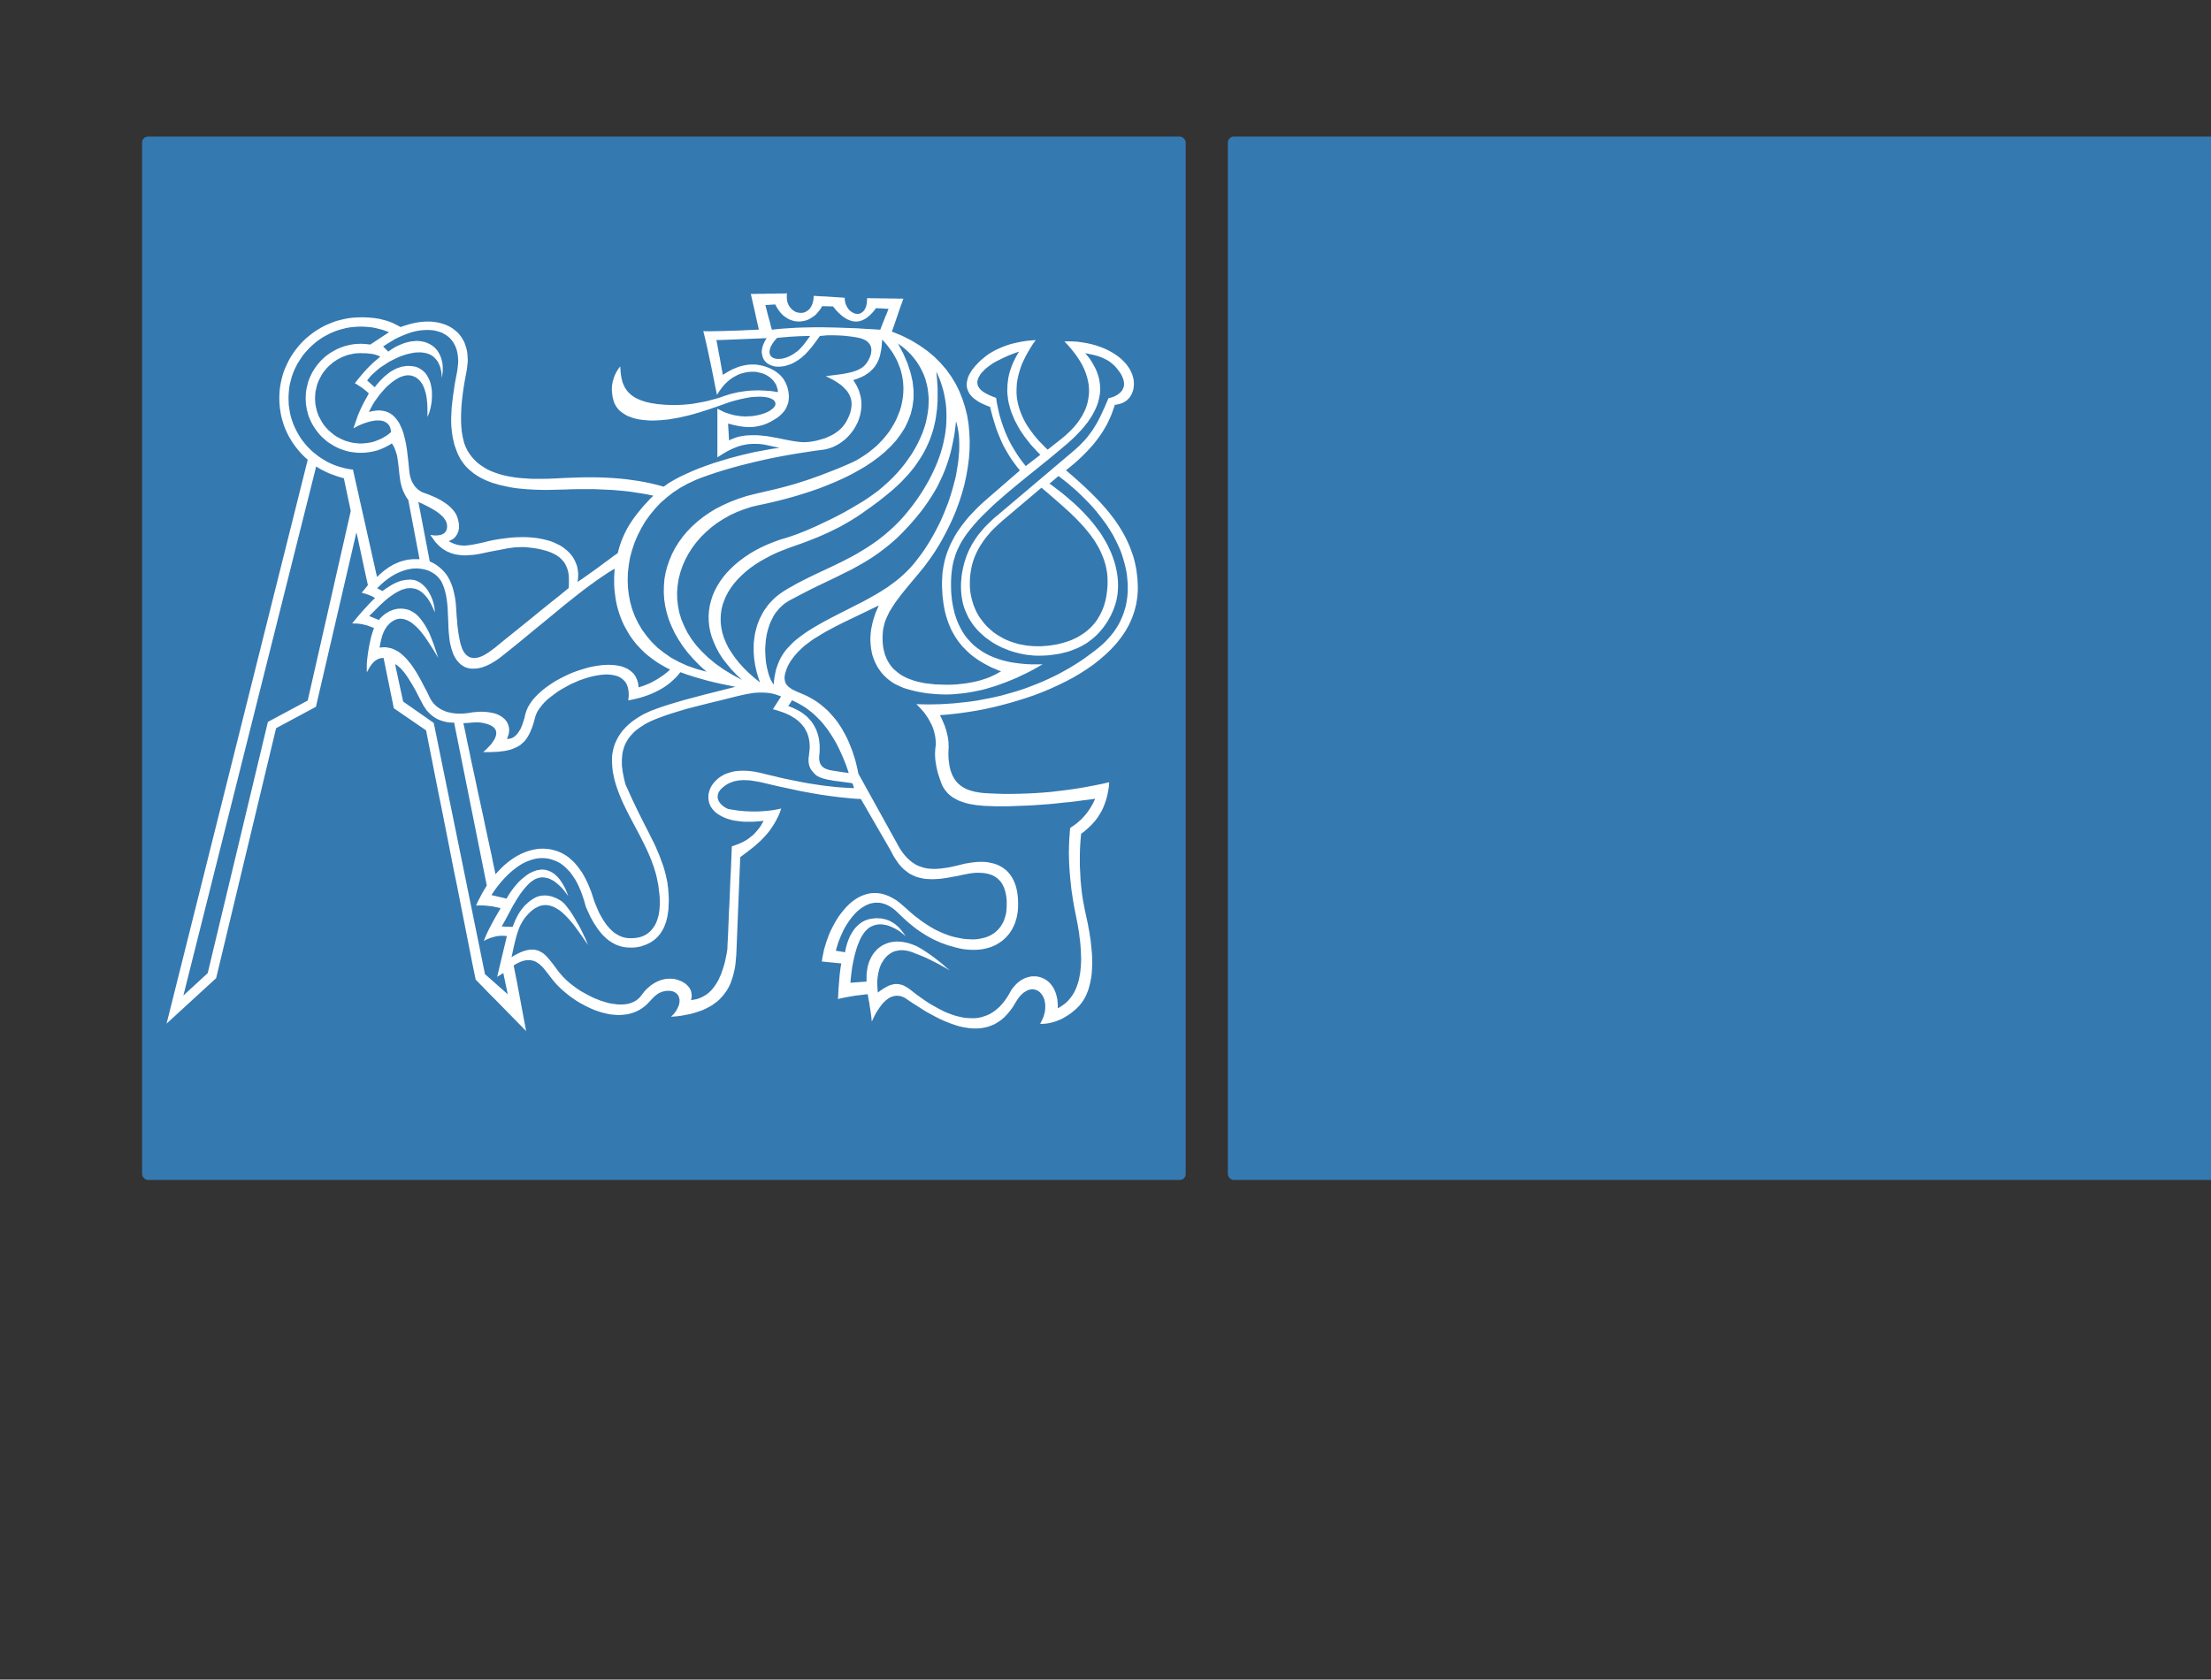 <?xml version="1.0" encoding="UTF-8" standalone="no"?>
<!-- Created with Inkscape (http://www.inkscape.org/) -->

<svg
   xmlns:dc="http://purl.org/dc/elements/1.1/"
   xmlns:cc="http://creativecommons.org/ns#"
   xmlns:rdf="http://www.w3.org/1999/02/22-rdf-syntax-ns#"
   xmlns:svg="http://www.w3.org/2000/svg"
   xmlns="http://www.w3.org/2000/svg"
   xmlns:sodipodi="http://sodipodi.sourceforge.net/DTD/sodipodi-0.dtd"
   xmlns:inkscape="http://www.inkscape.org/namespaces/inkscape"
   width="128.648mm"
   height="97.75mm"
   viewBox="0 0 455.838 346.357"
   id="svg2"
   version="1.1"
   inkscape:version="0.91 r13725"
   sodipodi:docname="logo-box.svg">
  <rect x="0" y="0" width="455.838" height="346.357" fill="#333333" stroke="none"/>
  <defs
     id="defs4" />
  <sodipodi:namedview
     id="base"
     pagecolor="#ffffff"
     bordercolor="#666666"
     borderopacity="1.0"
     inkscape:pageopacity="0.0"
     inkscape:pageshadow="2"
     inkscape:zoom="0.98994949"
     inkscape:cx="183.79297"
     inkscape:cy="336.46704"
     inkscape:document-units="px"
     inkscape:current-layer="layer1"
     showgrid="false"
     fit-margin-top="0"
     fit-margin-left="0"
     fit-margin-right="0"
     fit-margin-bottom="0"
     inkscape:window-width="1920"
     inkscape:window-height="1137"
     inkscape:window-x="1358"
     inkscape:window-y="-8"
     inkscape:window-maximized="1" />
  <g
     inkscape:label="Vrstva 1"
     inkscape:groupmode="layer"
     id="layer1"
     transform="translate(-125.653,-137.755)">
    <rect
       style="opacity:1;fill:#3579b1;fill-opacity:1;stroke:none;stroke-width:8;stroke-linecap:round;stroke-linejoin:round;stroke-miterlimit:4;stroke-dasharray:none;stroke-opacity:1"
       id="rect8068"
       width="215.162"
       height="215.162"
       x="154.947"
       y="165.914"
       rx="1.227" />
    <g
       transform="matrix(0.549,0,0,-0.549,159.835,350.628)"
       inkscape:label="ink_ext_XXXXXX"
       id="g8076"
       style="fill:#ffffff;fill-opacity:1;stroke:none">
      <g
         transform="scale(0.1,0.1)"
         id="g8078"
         style="fill:#ffffff;fill-opacity:1;stroke:none">
        <path
           inkscape:connector-curvature="0"
           id="path8080"
           style="fill:#ffffff;fill-opacity:1;fill-rule:evenodd;stroke:none"
           d="m 3141.77,1921.45 146.69,124.09 21.65,-18.28 21.64,-18.76 22.13,-19.24 21.64,-19.24 21.64,-19.72 20.68,-20.19 10.11,-10.59 10.1,-10.58 9.61,-10.58 9.14,-11.06 9.14,-11.07 8.66,-11.06 8.18,-11.54 7.69,-11.54 7.21,-12.03 6.74,-12.02 6.25,-12.51 5.29,-12.5 5.29,-12.99 4.33,-12.99 3.85,-13.46 2.89,-13.47 2.4,-13.95 1.44,-14.43 0.48,-14.43 0,-14.91 -0.96,-14.91 -1.44,-13.95 -1.92,-13.46 -2.41,-13.47 -3.37,-12.5 -3.36,-12.03 -4.33,-11.54 -4.81,-11.06 -5.29,-10.59 -5.77,-10.1 -5.77,-9.61 -6.74,-9.14 -7.21,-8.66 -7.22,-8.18 -8.17,-7.69 -8.18,-7.22 -8.66,-6.73 -9.14,-6.26 -9.14,-5.76 -9.61,-5.78 -10.1,-4.81 -10.11,-4.81 -10.57,-3.84 -11.07,-3.85 -11.06,-3.37 -11.06,-2.88 -11.54,-2.89 -12.03,-1.92 -12.03,-1.93 -12.02,-1.44 -12.5,-0.96 -12.51,-0.96 -13.95,0 -13.95,0.48 -13.94,0.96 -13.47,1.44 -12.99,2.41 -12.98,2.4 -12.51,3.37 -12.5,3.85 -12.03,4.33 -11.54,4.8 -11.06,5.29 -11.07,6.26 -10.58,6.25 -10.09,6.73 -9.63,7.22 -9.14,8.18 -9.13,8.17 -8.18,8.66 -7.69,9.14 -7.22,9.62 -7.21,9.62 -6.26,10.58 -5.77,10.58 -4.81,11.06 -4.8,11.55 -3.86,12.02 -3.36,12.02 -2.89,12.51 -2.4,12.98 -1.44,12.99 -0.49,13.47 0,13.46 0.49,16.36 1.92,15.87 2.4,15.39 3.37,15.39 4.33,14.91 5.29,14.91 6.25,14.43 7.22,14.43 8.17,13.95 9.14,13.95 9.62,13.46 11.06,13.47 11.55,13.47 12.98,12.98 13.95,12.99 14.43,12.99 z m -310.71,28.37 15.39,20.2 13.95,19.72 13.47,20.21 12.02,19.71 11.55,20.2 10.1,20.69 9.62,20.68 8.66,20.68 7.69,21.16 7.22,21.64 6.25,22.13 5.29,22.61 4.81,23.08 4.33,23.57 3.36,24.05 2.89,25.01 3.36,-12.51 2.89,-12.98 2.41,-13.47 1.92,-13.95 0.96,-14.91 0.48,-14.91 0,-15.87 -0.48,-15.87 -1.44,-16.36 -1.44,-16.83 -2.41,-16.83 -2.89,-17.32 -2.88,-17.8 -3.85,-17.79 -4.81,-17.8 -4.81,-18.27 -5.29,-17.8 -5.77,-18.27 -6.25,-18.28 -7.22,-18.28 -7.21,-18.27 -7.7,-17.8 -8.17,-18.28 -9.14,-17.8 -9.14,-17.79 -9.62,-17.32 -10.1,-17.31 -10.58,-16.83 -10.58,-16.36 -11.54,-16.35 -12.03,-15.87 -12.02,-15.39 -10.11,-12.03 -10.57,-11.54 -11.07,-11.06 -11.06,-10.58 -11.54,-10.1 -12.03,-10.1 -12.02,-9.14 -12.51,-9.14 -12.5,-9.14 -12.99,-8.18 -12.98,-8.17 -13.47,-8.18 -26.94,-15.39 -27.41,-14.91 -27.9,-13.95 -27.89,-14.43 -27.9,-13.95 -27.9,-14.42 -27.41,-14.43 -27.41,-15.4 -12.99,-7.69 -13.47,-8.18 -12.99,-8.17 -12.5,-8.66 -13.95,-10.1 -12.98,-10.1 -12.03,-10.1 -10.58,-10.58 -10.1,-10.58 -9.14,-10.59 -8.18,-11.06 -7.21,-11.54 -6.26,-11.55 -5.28,-12.02 -4.81,-12.5 -4.33,-12.99 -2.89,-13.47 -2.88,-13.94 -1.93,-14.92 -0.96,-14.91 -3.85,5.3 -3.85,6.73 -3.84,6.73 -3.37,8.18 -2.88,8.18 -2.89,9.13 -2.4,9.63 -2.41,9.61 -1.92,10.59 -1.93,10.58 -0.96,11.06 -0.96,11.54 -0.48,11.55 -0.48,12.02 0.48,11.54 0.96,12.03 0.96,12.02 1.92,12.03 1.93,12.02 2.89,11.54 3.36,11.55 3.85,11.54 4.33,11.06 5.29,10.58 5.29,10.59 6.25,10.1 7.22,9.13 7.69,9.14 8.18,8.18 9.14,8.17 9.62,6.74 10.58,6.73 37.51,19.72 36.07,18.76 34.16,16.83 33.18,15.87 32.23,15.39 30.78,15.4 30.3,14.91 29.34,16.35 14.43,8.18 14.43,8.65 13.95,8.66 14.42,9.62 13.95,9.62 13.95,10.58 13.95,10.58 14.43,11.54 13.94,12.03 13.95,12.5 13.95,13.47 13.95,14.43 13.95,14.91 14.42,15.88 14.44,16.83 14.42,17.79 z m -131.78,62.53 17.31,13.95 16.36,13.94 15.39,13.96 14.43,13.94 13.46,14.43 12.99,13.95 12.02,14.43 11.07,13.94 10.1,14.43 9.61,14.43 8.66,13.95 8.18,14.43 7.21,14.43 6.74,14.43 6.25,14.91 5.29,14.43 4.81,14.42 4.33,14.92 3.37,14.42 3.36,14.91 2.41,14.91 1.92,14.91 1.93,14.91 0.96,15.4 0.96,14.91 0,45.69 -0.96,15.39 -0.96,15.39 -1.44,15.39 -1.45,15.87 6.25,-13.95 5.78,-13.46 5.29,-14.43 4.32,-13.95 4.33,-14.43 3.37,-14.42 2.89,-14.92 2.4,-14.91 1.92,-15.39 0.97,-15.39 0.48,-15.39 0,-15.39 -0.48,-15.87 -0.97,-15.87 -1.92,-15.87 -2.4,-16.36 -3.37,-16.35 -3.37,-16.36 -4.33,-16.35 -4.8,-16.35 -5.78,-16.83 -6.25,-16.84 -6.74,-16.35 -7.69,-16.84 -8.18,-17.31 -8.65,-16.83 -9.62,-16.84 -10.1,-17.31 -10.58,-16.84 -11.55,-17.31 -12.02,-16.84 -12.99,-17.31 -13.47,-16.84 -13.46,-16.35 -13.95,-15.39 -13.95,-14.43 -14.43,-13.95 -14.43,-12.99 -14.43,-12.5 -14.43,-11.54 -14.91,-11.54 -14.91,-10.58 -14.91,-10.11 -14.91,-9.62 -15.39,-9.13 -14.91,-9.14 -15.39,-8.66 -15.39,-8.18 -30.78,-15.87 -30.78,-14.91 -30.79,-14.43 -30.78,-14.43 -30.78,-14.91 -30.3,-15.39 -14.91,-7.69 -14.91,-8.66 -14.91,-8.18 -14.91,-9.13 -10.1,-6.74 -10.1,-7.21 -9.14,-7.22 -9.14,-8.17 -8.17,-8.18 -8.18,-8.66 -7.22,-8.66 -6.73,-9.61 -6.73,-9.14 -5.78,-10.1 -5.28,-10.1 -5.3,-10.11 -4.33,-10.57 -4.32,-11.07 -3.37,-11.06 -2.88,-11.06 -2.89,-11.54 -1.92,-11.55 -1.45,-11.54 -1.44,-12.03 -0.48,-12.02 0,-24.53 0.96,-12.51 0.96,-12.5 1.92,-12.5 1.93,-12.51 2.89,-12.51 2.88,-12.98 3.85,-12.51 3.85,-12.5 4.81,-12.99 -23.09,18.76 -20.68,18.28 -18.76,18.75 -16.83,18.76 -14.91,18.76 -12.99,18.76 -11.54,18.27 -9.14,18.76 -7.7,18.28 -5.77,18.76 -3.85,17.79 -2.4,18.28 -0.48,17.79 0.96,17.8 2.41,17.32 4.33,17.31 5.77,16.35 7.21,16.84 8.66,15.87 10.1,15.87 11.54,15.39 12.99,14.91 14.43,14.43 15.87,14.43 16.83,13.47 18.28,12.99 19.72,12.5 20.68,11.54 21.65,11.54 23.08,10.59 24.05,9.62 25.49,9.61 27.42,9.62 25.49,9.15 24.53,9.61 23.08,9.14 22.13,9.62 21.16,9.62 20.68,10.1 20.2,10.1 19.72,11.06 19.72,11.55 20.2,12.5 20.2,13.47 20.21,14.43 21.64,15.39 22.13,16.35 23.08,18.28 z m 50.02,575.24 16.83,-12.51 15.39,-12.98 13.95,-13.47 12.51,-14.43 11.54,-14.91 10.1,-15.87 8.66,-15.87 7.69,-16.36 6.26,-16.83 4.81,-17.8 3.85,-17.31 2.4,-18.28 1.44,-18.27 0,-18.28 -0.96,-18.76 -2.41,-19.24 -3.36,-18.76 -4.33,-19.24 -5.77,-19.24 -6.74,-18.75 -8.17,-19.24 -9.14,-19.24 -10.1,-18.76 -11.06,-18.76 -12.51,-18.27 -12.98,-18.28 -14.43,-18.27 -15.39,-17.8 -16.36,-17.32 -17.31,-16.83 -18.28,-16.35 -19.23,-16.36 -18.29,-13.46 -19.71,-13.95 -21.16,-13.95 -22.61,-13.46 -23.57,-13.95 -24.05,-13.47 -24.52,-12.99 -24.54,-12.5 -24.53,-11.55 -24.04,-11.54 -22.61,-10.1 -22.12,-9.62 -20.69,-8.18 -18.75,-7.21 -16.84,-5.77 -14.43,-4.81 -25.97,-7.7 -25.01,-9.14 -24.05,-9.62 -23.08,-10.58 -22.13,-11.54 -21.16,-12.5 -19.24,-12.99 -18.76,-13.95 -17.31,-14.43 -15.87,-14.91 -14.91,-15.39 -13.47,-16.35 -12.03,-16.84 -10.58,-17.31 -9.14,-17.31 -7.69,-18.28 -5.77,-18.28 -4.81,-18.76 -2.89,-19.24 -1.44,-19.23 0.48,-19.73 1.92,-19.71 3.85,-20.2 5.77,-20.2 7.7,-19.73 9.14,-20.2 11.06,-20.68 12.99,-20.2 15.39,-19.72 16.83,-20.2 19.24,-20.2 21.16,-19.72 -36.07,19.24 -33.19,20.2 -29.82,21.16 -26.93,22.13 -24.05,23.08 -21.17,23.09 -18.27,24.05 -15.39,24.53 -12.51,25.01 -10.58,25.01 -7.69,25.49 -4.81,25.49 -2.89,25.49 -0.48,25.01 1.93,25.01 3.84,25.02 6.25,24.52 8.18,24.05 10.1,23.09 12.02,22.61 13.95,22.12 15.39,20.68 17.32,20.2 19.24,18.76 20.2,17.79 22.12,16.84 23.57,14.91 24.53,13.95 25.97,12.02 27.42,10.58 28.38,9.14 29.33,6.73 18.76,3.85 21.16,4.81 22.61,5.29 24.53,6.25 25.49,6.74 26.94,7.69 27.89,8.66 28.38,9.14 28.85,10.1 29.34,11.54 29.34,12.03 28.86,12.98 28.86,13.95 27.9,15.39 27.41,15.87 25.97,17.32 25.02,18.28 23.56,19.72 21.64,20.68 19.73,21.64 17.31,23.09 15.39,24.05 12.5,25.97 10.11,26.45 6.73,28.38 3.85,29.82 0,30.78 -3.37,32.23 -7.7,33.66 -11.54,35.59 -15.87,36.56 -20.2,38.48 z m -167.86,-138.04 8.18,2.89 7.69,2.4 7.7,3.37 7.21,2.88 6.74,3.37 6.25,3.36 5.77,3.86 5.29,3.36 5.29,3.85 4.82,4.33 4.32,4.33 4.33,3.84 3.85,4.81 3.85,4.33 2.88,4.81 3.37,4.81 2.4,4.81 2.89,5.29 1.93,4.81 2.4,5.77 3.36,10.58 2.41,11.55 2.4,11.54 1.44,12.02 0.97,12.51 0.96,12.99 13.95,-15.39 12.5,-15.88 11.55,-15.87 9.62,-16.35 8.65,-16.36 6.74,-16.83 6.25,-16.83 4.33,-16.83 3.36,-17.32 1.93,-16.84 0.96,-17.31 -0.48,-16.83 -1.45,-16.84 -2.88,-17.31 -3.37,-16.35 -4.8,-16.84 -6.26,-15.87 -6.73,-16.35 -7.7,-15.4 -9.13,-15.38 -9.63,-15.4 -11.06,-14.43 -11.54,-13.94 -12.5,-13.47 -13.47,-13.47 -14.43,-12.02 -14.91,-12.03 -15.87,-11.06 -16.36,-10.58 -17.31,-10.1 -18.28,-8.66 -18.75,-8.17 -25.98,-11.07 -24.53,-9.62 -22.12,-8.65 -21.17,-8.18 -20.2,-7.21 -18.75,-6.74 -18.76,-6.25 -18.28,-5.77 -18.27,-5.77 -18.28,-5.29 -19.24,-5.3 -20.2,-5.29 -21.16,-5.29 -23.09,-5.29 -24.53,-5.77 -26.94,-6.26 -31.74,-8.17 -30.78,-10.1 -28.86,-11.06 -27.89,-12.5 -26.46,-13.47 -24.52,-14.91 -23.57,-16.36 -21.65,-17.31 -19.72,-17.79 -18.75,-19.25 -16.84,-20.2 -14.91,-20.68 -13.47,-21.64 -11.54,-22.13 -9.62,-23.09 -8.18,-23.56 -6.25,-23.57 -4.32,-24.53 -1.93,-24.53 -0.48,-25.01 1.44,-25.01 3.85,-25.49 5.77,-25.49 7.7,-25.49 10.1,-25.01 12.02,-25.49 14.43,-25.01 16.35,-25.01 18.76,-24.53 21.17,-24.05 23.08,-23.57 25.97,-23.57 -37.03,10.1 -34.63,12.03 -31.75,14.43 -29.34,15.87 -26.45,18.28 -24.53,19.23 -21.64,21.16 -19.24,22.61 -17.32,23.57 -14.42,24.53 -12.51,25.49 -10.1,26.46 -7.7,27.41 -5.28,27.41 -3.37,27.9 -0.96,28.38 0.96,28.37 3.37,28.38 4.8,28.38 7.7,27.9 9.14,27.41 11.54,26.93 13.47,26.46 14.91,25.49 17.31,24.05 19.24,23.57 20.69,22.12 23.08,20.2 24.53,19.24 26.45,17.31 27.9,15.4 29.82,13.94 24.05,9.62 25.97,9.14 26.93,9.14 27.9,8.66 29.34,8.66 29.82,8.17 30.78,7.7 31.27,7.69 31.26,7.22 31.74,6.73 32.23,6.25 31.74,5.77 31.74,5.29 31.27,4.81 30.78,4.81 30.3,3.85 9.62,1.44 9.62,2.41 9.62,2.89 9.14,3.36 9.14,4.33 9.13,4.81 8.66,5.29 8.18,5.77 8.17,6.26 7.7,6.73 7.21,7.21 7.22,8.18 6.25,7.7 6.25,8.65 5.78,9.14 4.8,9.14 4.82,9.14 3.84,10.1 3.37,9.62 2.88,10.58 1.93,10.1 1.44,10.58 0.96,10.58 0,11.06 -0.96,10.58 -1.44,11.07 -2.89,11.06 -2.88,10.58 -4.33,11.06 -5.29,11.07 -6.25,10.58 -6.74,10.58 z m -125.53,165.45 -11.06,-15.39 -10.58,-14.43 -10.59,-13.47 -11.06,-12.98 -5.77,-6.25 -5.77,-6.26 -6.74,-5.77 -6.25,-5.77 -7.21,-5.29 -7.22,-5.29 -8.18,-4.81 -8.17,-4.81 -8.17,-3.85 -7.7,-2.88 -7.7,-2.41 -7.69,-2.41 -8.18,-1.44 -8.17,-0.96 -8.66,-0.48 -9.14,0.48 -6.26,0.96 -5.76,1.44 -5.3,1.93 -5.29,1.93 -4.33,2.4 -4.33,2.4 -3.84,2.89 -3.37,3.36 -3.37,3.37 -2.88,3.85 -2.41,4.33 -1.92,4.33 -1.92,4.81 -0.97,5.29 -1.44,5.29 -0.48,6.25 0.48,7.21 1.44,7.22 1.44,6.73 2.41,6.26 2.41,5.77 2.88,6.25 3.37,6.25 4.33,6.25 -23.57,-0.96 -24.05,-0.96 -23.56,-0.96 -23.57,-0.96 -23.57,-0.96 -23.57,-0.96 -23.56,-0.97 -23.57,-0.48 3.36,-16.35 2.89,-16.35 2.88,-16.36 3.37,-16.35 2.89,-16.35 2.88,-16.36 2.89,-16.35 3.37,-16.35 9.62,6.25 9.62,5.77 9.62,5.3 9.61,4.8 9.62,3.85 9.62,3.85 9.62,2.88 9.62,2.41 9.62,1.92 10.1,1.45 9.62,0.48 9.62,0 9.62,-0.48 9.62,-1.45 9.62,-1.92 10.1,-2.41 11.06,-3.84 10.58,-4.33 9.62,-4.81 8.66,-4.81 8.18,-5.77 7.21,-5.77 6.73,-6.26 5.77,-6.73 5.3,-6.74 4.33,-7.69 3.84,-7.22 3.37,-8.17 2.88,-8.18 1.93,-8.66 1.92,-9.13 0.97,-9.14 0.48,-6.74 -0.48,-6.73 -0.49,-6.25 -0.96,-6.25 -1.44,-6.26 -1.93,-5.77 -2.4,-5.77 -2.41,-5.29 -2.88,-5.29 -3.37,-5.29 -3.85,-4.81 -4.33,-4.81 -4.32,-4.33 -4.33,-4.33 -5.29,-4.33 -4.81,-3.84 -7.21,-4.33 -6.74,-4.33 -6.73,-3.85 -6.26,-3.37 -6.73,-3.36 -6.25,-2.89 -6.25,-2.41 -6.26,-2.4 -12.5,-3.37 -12.03,-2.4 -11.54,-1.92 -11.54,-0.48 -11.06,0 -11.07,0.48 -11.06,1.44 -10.58,1.44 -20.69,4.33 -20.67,5.29 0.96,-15.87 0.96,-15.88 0.96,-15.87 0.96,-15.87 5.3,2.89 5.28,2.4 6.25,2.41 6.26,2.4 7.21,2.41 7.22,1.92 7.69,1.44 8.66,1.45 9.14,1.44 9.62,0.48 10.1,0.48 22.6,0 12.51,-0.96 12.99,-1.44 13.95,-1.45 21.16,-3.84 21.16,-3.85 20.68,-4.33 20.2,-3.85 10.1,-1.92 10.1,-1.45 10.1,-1.44 9.62,-0.96 9.62,-0.48 9.62,0 9.14,0.48 9.14,0.96 11.06,1.93 10.58,1.92 10.58,2.88 10.1,2.89 10.1,2.89 9.62,3.84 9.62,4.33 9.14,4.33 8.18,4.81 8.17,5.29 7.7,5.78 7.21,6.25 6.74,6.73 5.77,7.22 5.77,7.69 4.81,7.7 4.33,8.65 3.85,8.18 3.36,8.18 2.89,7.69 1.92,7.7 1.45,7.21 0.96,7.22 0.48,6.73 0,6.25 -0.48,6.74 -0.96,5.77 -1.45,6.25 -1.92,5.29 -2.4,5.77 -2.89,5.3 -2.89,4.8 -3.36,5.29 -3.85,4.34 -4.33,4.8 -4.33,4.33 -4.33,4.33 -4.81,4.33 -5.29,3.85 -5.29,3.84 -11.06,7.22 -12.03,7.21 -12.5,6.26 -12.5,6.25 22.6,2.89 22.61,2.88 11.54,1.45 11.06,1.92 11.06,1.92 10.59,2.41 10.09,2.4 10.11,3.37 9.13,3.36 8.66,4.33 4.33,2.41 3.84,2.4 3.86,2.89 3.36,2.88 3.37,3.37 2.88,3.37 2.89,3.36 2.89,3.85 4.32,7.22 3.85,7.69 3.37,7.22 2.41,7.69 1.44,7.22 0.48,6.73 0.48,3.37 -0.48,3.37 -0.48,3.36 -0.49,3.37 -0.95,2.88 -1.45,3.37 -1.44,2.89 -1.93,2.88 -1.92,2.41 -2.4,2.88 -2.41,2.41 -2.88,2.4 -3.37,2.41 -3.37,1.92 -3.85,1.93 -4.32,1.92 -4.33,1.44 -4.81,1.92 -5.29,0.97 -5.3,1.44 -17.31,2.89 -18.76,2.4 -19.24,1.93 -19.23,0.96 -18.76,0.48 -17.8,0 -8.65,-0.48 -8.18,-0.96 -7.22,-0.49 -7.21,-0.96 z m -188.06,-53.39 1.44,6.74 2.41,6.25 2.88,5.77 3.37,5.77 3.85,5.77 4.33,5.78 4.81,5.29 4.81,5.29 14.43,1.44 16.83,1.44 17.31,1.45 17.32,0.96 17.31,0.96 15.88,0.48 13.94,0.48 11.07,0 -8.18,-11.06 -7.7,-10.58 -7.69,-10.1 -8.18,-9.62 -4.33,-4.33 -4.33,-4.81 -4.8,-4.33 -5.29,-4.33 -5.78,-3.84 -5.77,-4.33 -6.73,-3.85 -6.74,-3.85 -7.69,-3.36 -7.22,-2.89 -7.21,-1.92 -7.22,-1.93 -6.73,-0.96 -12.98,0 -5.77,0.96 -5.78,1.93 -4.33,1.92 -2.4,1.44 -1.92,1.45 -1.45,1.92 -1.92,1.92 -0.97,1.93 -1.44,2.4 -0.96,1.93 -0.48,2.88 -0.48,2.41 0,5.77 0.48,3.36 z m -16.35,169.78 3.36,-12.02 2.89,-11.54 2.88,-11.54 2.89,-11.07 3.37,-11.06 2.88,-11.54 2.89,-11.55 3.37,-12.02 21.64,2.41 22.12,1.92 22.61,1.44 23.08,1.45 23.57,0.96 24.53,0.48 24.53,0.48 25.01,0 25.49,-0.48 25.98,-0.48 26.45,-0.96 27.41,-0.97 27.9,-0.96 27.9,-1.92 28.86,-1.45 29.82,-1.92 3.84,9.62 3.85,10.1 3.85,9.62 3.85,9.62 3.84,10.1 4.33,9.62 3.85,10.1 3.85,9.62 -12.03,0.48 -11.54,0.96 -12.02,0.48 -11.55,0.48 -4.81,-6.25 -4.81,-6.25 -4.8,-5.29 -5.29,-5.29 -4.82,-4.81 -4.81,-3.85 -4.8,-3.85 -4.82,-3.37 -5.29,-2.88 -4.8,-2.4 -4.82,-1.93 -5.29,-1.93 -4.8,-0.96 -5.29,-0.96 -10.11,0 -4.8,0.48 -5.3,0.97 -4.81,1.44 -5.29,1.92 -4.81,1.93 -5.29,2.4 -5.29,3.37 -5.29,3.36 -4.81,3.37 -5.29,4.33 -5.29,4.81 -5.29,4.81 -5.29,5.29 -5.29,5.77 -4.81,6.26 -5.29,6.25 -10.1,0 -10.58,0.48 -20.2,0 -3.85,-6.73 -4.33,-6.74 -4.81,-5.77 -4.81,-5.77 -4.81,-5.29 -5.29,-4.81 -5.77,-3.85 -5.29,-3.85 -5.77,-3.37 -6.26,-3.36 -5.77,-2.41 -6.25,-1.92 -6.26,-1.45 -6.25,-0.96 -6.25,-0.96 -6.73,0 -6.25,0.48 -6.26,0.48 -6.25,1.45 -6.25,1.92 -5.77,1.93 -6.26,2.88 -5.77,3.37 -5.77,3.85 -5.77,3.84 -5.29,4.81 -5.29,5.29 -4.82,5.77 -4.8,6.26 -4.33,6.73 -4.33,7.22 -3.85,7.69 -9.13,-0.48 -9.63,-0.48 -9.13,-0.96 -9.62,-0.49 z M 564.738,2125.38 65.977,138.012 l 91.382,84.172 226.055,943.656 149.582,80.33 161.606,711.83 -25.973,123.13 -13.949,3.85 -13.465,4.32 -13.469,4.81 -12.988,4.81 -12.985,5.78 -12.503,6.25 -12.504,6.73 -12.028,7.7 z m 673.352,-1531.888 7.7,8.656 8.18,8.657 8.66,8.656 8.66,8.18 9.61,8.175 9.62,7.696 10.1,7.215 10.1,6.73 10.58,6.254 11.07,5.773 11.06,4.809 11.06,4.328 11.55,3.852 11.54,2.882 12.02,2.407 11.54,1.441 10.59,0.481 10.09,0 10.11,-0.961 9.62,-0.961 9.14,-1.926 9.13,-2.402 8.66,-2.407 8.18,-3.367 8.18,-3.367 7.69,-4.328 7.69,-4.328 7.22,-4.813 7.21,-5.289 6.26,-5.769 6.73,-5.774 6.25,-6.25 5.77,-6.738 5.78,-6.731 5.29,-6.734 5.29,-7.695 5.29,-7.215 4.81,-7.695 4.33,-7.696 4.32,-8.179 8.18,-16.352 7.21,-16.832 6.74,-16.836 5.77,-17.312 3.85,-12.024 4.33,-12.508 5.29,-12.984 5.77,-13.469 5.77,-12.984 7.21,-12.985 7.22,-12.507 8.18,-12.024 4.33,-6.254 4.33,-5.289 4.8,-5.289 4.81,-5.293 4.81,-4.808 5.29,-4.809 5.29,-4.332 5.78,-3.848 5.77,-3.363 5.77,-3.371 6.25,-2.883 6.25,-2.406 6.26,-1.922 7.21,-1.445 6.73,-0.961 7.22,-0.481 9.14,0 9.13,0.481 8.18,0.961 7.7,1.445 7.7,1.922 6.73,2.406 6.73,2.883 6.25,3.371 5.78,3.844 5.29,4.328 5.29,4.332 4.33,4.809 4.33,5.289 3.84,5.293 3.85,5.769 3.36,6.254 2.89,6.254 2.41,6.25 2.4,6.734 1.93,7.215 1.92,6.735 1.44,7.695 0.96,7.215 0.96,7.695 0.97,14.91 0.48,15.871 -0.96,15.391 -1.45,15.39 -1.92,15.391 -1.92,14.91 -2.89,13.949 -2.89,13.95 -3.36,13.465 -3.85,12.988 -3.85,12.988 -4.81,12.5 -4.33,12.508 -5.29,12.504 -5.29,12.508 -5.77,12.984 -12.5,25.973 -13.95,27.414 -17.32,32.707 -18.28,34.629 -9.13,17.316 -8.66,17.797 -8.66,17.793 -8.17,18.277 -7.7,18.758 -6.73,18.277 -6.26,18.758 -5.29,19.239 -1.92,9.136 -1.92,9.621 -1.93,9.618 -0.96,9.621 -0.96,9.617 -0.48,10.104 -0.48,9.62 0,9.62 0.48,8.66 0.96,8.65 1.44,8.18 1.93,8.18 1.92,8.17 2.41,7.7 2.88,7.69 3.37,7.22 3.36,7.21 3.85,7.21 3.85,6.74 4.33,6.25 4.81,6.74 4.81,6.25 5.29,5.77 5.29,5.77 5.77,5.77 5.77,5.29 6.25,5.3 6.26,5.28 12.98,9.15 13.95,9.13 13.95,8.18 14.91,7.21 14.91,6.74 15.39,5.77 18.28,6.73 18.76,6.25 18.27,5.77 18.76,5.78 37.99,11.06 38,10.1 38,10.1 38.48,9.62 37.99,9.62 38,9.62 -25.97,5.29 -25.97,5.29 -25.98,5.77 -25.49,6.25 -25.97,7.22 -25.97,7.69 -25.97,8.18 -25.5,9.14 -8.65,-11.07 -9.14,-9.61 -10.1,-9.62 -10.1,-9.14 -10.59,-8.18 -11.05,-7.69 -11.55,-7.22 -12.5,-6.73 -12.51,-6.25 -12.99,-5.77 -13.46,-5.3 -13.95,-4.8 -13.95,-4.33 -14.91,-3.85 -14.91,-3.37 -15.39,-2.89 1.92,17.32 -0.48,15.39 -2.4,13.95 -3.85,12.02 -5.77,10.11 -7.7,8.17 -8.65,7.22 -10.1,5.29 -11.55,3.84 -12.5,2.41 -13.47,1.44 -14.43,0 -14.91,-1.44 -15.39,-2.41 -16.35,-3.36 -16.36,-4.33 -16.35,-5.29 -16.35,-5.77 -16.36,-7.22 -16.35,-7.21 -15.87,-8.66 -15.39,-8.66 -14.91,-9.13 -13.95,-10.11 -13.47,-10.1 -12.5,-10.1 -11.07,-10.58 -9.61,-11.06 -8.66,-11.06 -7.21,-10.58 -5.3,-11.07 -3.84,-10.58 -4.81,-18.28 -5.3,-16.83 -2.88,-7.69 -2.89,-7.22 -2.88,-7.21 -3.37,-6.74 -3.36,-6.25 -3.37,-5.77 -3.85,-5.77 -3.85,-5.29 -4.33,-5.3 -4.81,-4.32 -4.8,-4.33 -4.81,-4.33 -5.78,-3.85 -5.77,-3.36 -6.25,-2.89 -6.73,-2.88 -6.74,-2.89 -7.21,-2.41 -8.18,-1.92 -8.18,-1.92 -8.65,-1.45 -9.62,-0.96 -9.62,-1.44 -10.58,-0.48 -22.13,-0.96 -25.01,0 11.54,10.1 9.63,10.1 8.65,9.14 6.74,9.61 2.88,4.33 2.89,4.33 1.92,4.33 1.93,3.85 1.44,4.33 0.96,3.84 0.48,3.85 0.48,3.37 -0.48,3.85 -0.48,3.36 -0.96,2.89 -1.44,3.36 -1.93,2.89 -2.4,2.89 -2.41,2.88 -3.36,2.41 -3.85,2.4 -3.85,2.41 -4.81,1.92 -4.81,1.92 -5.29,1.93 -6.25,1.44 -6.26,1.45 -7.21,1.44 -8.18,0.96 -16.83,0 -8.66,-0.48 -16.83,-1.44 -17.31,-0.97 7.69,-35.59 7.22,-36.07 7.69,-35.59 7.22,-35.59 7.69,-35.116 7.69,-35.59 7.22,-35.113 7.69,-35.109 7.7,-35.59 7.7,-35.109 7.21,-35.114 7.7,-35.594 7.69,-35.589 7.69,-35.11 7.22,-36.074 7.69,-35.59 z m 29.34,-370.828 -5.29,-3.363 -5.76,-3.852 -6.26,-3.367 -5.77,-3.848 36.55,153.43 -7.21,0.481 -7.22,0.48 -6.73,0 -6.25,-0.48 -6.26,-0.481 -5.77,-0.961 -5.77,-1.445 -5.29,-1.442 -10.1,-2.886 -9.62,-3.848 -8.66,-3.848 -7.69,-4.328 5.29,13.949 6.25,14.43 7.7,15.871 8.65,16.352 8.66,16.351 9.14,16.356 9.14,15.39 8.18,14.43 -8.66,2.403 -9.62,1.925 -11.06,2.403 -12.03,1.445 -12.02,1.441 -12.99,0.965 -12.98,0 -12.99,-0.48 4.81,10.097 4.33,9.621 5.29,9.618 4.81,9.621 5.29,9.617 5.29,9.141 5.29,8.656 5.29,9.14 -122.65,611.792 -9.61,0 -9.15,0.48 -9.13,1.44 -8.66,1.93 -8.66,2.4 -8.17,2.88 -8.18,3.38 -7.7,4.32 -7.69,4.81 -6.735,5.29 -6.735,5.77 -6.73,6.74 -6.254,6.73 -5.289,8.18 -5.774,8.17 -4.808,9.14 -13.469,25.49 -12.508,24.53 -12.984,22.61 -12.504,20.2 -6.254,9.62 -6.25,8.66 -6.254,8.17 -6.254,7.22 -6.25,6.73 -6.734,5.77 -6.254,4.81 -6.734,3.85 30.304,-140.44 114.95,-80.32 12.02,-58.68 12.03,-59.16 12.02,-59.16 12.02,-58.68 12.03,-59.156 12.02,-58.68 12.03,-59.16 12.02,-59.16 12.03,-58.676 12.02,-59.16 12.03,-59.16 12.02,-58.676 12.02,-59.16 12.03,-58.68 12.02,-59.16 12.03,-59.156 85.61,-75.512 -16.84,79.84 z M 2337.59,1225 l 3.85,5.77 3.36,5.29 3.37,5.3 3.37,5.77 8.17,-3.85 8.18,-3.85 8.18,-4.33 7.69,-4.33 8.18,-4.81 7.69,-4.8 7.7,-5.3 7.21,-5.29 7.7,-6.25 7.21,-5.77 7.7,-6.73 6.73,-6.74 7.22,-7.21 7.21,-7.22 6.74,-7.69 6.73,-8.18 6.74,-8.66 6.73,-8.66 6.25,-9.13 6.25,-9.62 6.26,-9.62 6.25,-10.58 6.25,-10.58 5.78,-11.07 5.76,-11.54 5.29,-11.54 5.78,-12.51 5.29,-12.5 5.29,-12.99 5.29,-13.47 4.81,-13.943 4.81,-14.429 -9.14,1.445 -9.14,0.957 -9.14,1.445 -9.14,1.442 -9.13,1.445 -9.14,1.441 -9.14,1.442 -9.14,1.925 -4.81,1.442 -4.33,1.445 -3.84,1.442 -3.85,1.925 -3.85,2.403 -3.37,2.406 -2.88,2.406 -2.41,3.361 -2.4,3.37 -1.93,3.37 -1.92,4.33 -0.96,4.32 -0.97,4.82 -0.48,5.28 0,5.78 0.48,6.25 0.97,9.14 0.48,9.14 0,17.31 -0.48,8.66 -0.97,7.69 -0.96,8.18 -1.44,7.69 -1.92,7.22 -1.93,7.22 -2.4,6.73 -2.41,6.73 -2.88,6.25 -3.37,6.26 -3.37,6.25 -3.85,5.77 -3.84,5.77 -4.33,5.29 -4.33,4.82 -4.81,5.28 -4.81,4.81 -5.29,4.33 -5.29,4.33 -5.77,4.33 -5.77,3.85 -6.26,3.85 -6.25,3.36 -6.73,3.37 -6.74,3.36 -6.73,2.89 -7.21,2.89 -7.7,2.4 z m 1248.6,1248.6 -7.22,10.58 -7.22,9.14 -7.21,8.65 -8.17,7.22 -7.7,6.73 -8.18,5.78 -8.65,4.8 -8.66,4.33 -8.66,3.85 -8.66,3.37 -9.14,2.88 -8.65,2.41 -17.8,3.85 -17.31,3.84 10.1,-12.5 9.14,-12.03 7.69,-12.5 6.74,-12.03 6.25,-12.02 4.8,-12.02 3.86,-11.55 3.36,-12.02 1.92,-11.54 1.45,-11.55 0.48,-11.54 0,-11.06 -0.96,-11.06 -1.93,-11.07 -2.4,-11.06 -2.89,-11.06 -3.85,-10.58 -4.33,-10.59 -5.28,-10.57 -5.3,-10.11 -5.77,-10.1 -6.73,-10.1 -6.74,-10.1 -7.69,-9.62 -7.69,-9.61 -8.18,-9.63 -8.66,-9.13 -8.65,-9.14 -9.15,-9.14 -9.13,-8.66 -9.62,-8.66 -9.62,-8.66 -36.07,-30.29 -36.56,-30.31 -37.03,-29.81 -37.04,-29.82 -36.07,-29.34 -34.15,-28.38 -16.35,-13.95 -15.87,-13.95 -14.91,-12.99 -14.43,-12.98 -19.72,-19.24 -18.76,-18.28 -16.83,-17.31 -15.39,-17.32 -14.43,-17.31 -12.51,-16.35 -5.77,-8.18 -5.77,-8.66 -5.29,-8.17 -4.81,-8.18 -4.33,-8.18 -4.33,-8.66 -3.85,-8.17 -3.85,-8.66 -3.36,-8.65 -2.89,-8.67 -2.4,-8.65 -2.89,-8.66 -1.92,-9.14 -1.93,-9.13 -1.44,-9.62 -1.44,-9.62 -0.97,-9.62 -0.96,-10.1 -0.48,-10.1 -0.48,-10.11 0,-19.23 0.48,-18.28 1.44,-17.79 1.93,-17.32 2.89,-16.83 3.36,-15.87 3.85,-15.88 4.81,-14.91 5.29,-14.43 6.25,-13.94 6.73,-13.47 7.22,-12.51 8.18,-12.5 9.13,-11.55 9.63,-10.57 10.09,-10.59 11.07,-9.62 11.54,-8.65 12.51,-8.66 12.98,-7.7 13.95,-7.21 14.43,-6.25 15.39,-5.78 15.87,-5.29 16.83,-4.33 17.32,-3.84 18.28,-2.89 19.24,-2.41 19.72,-1.92 20.2,-0.96 43.28,0 -16.35,-9.14 -15.87,-9.14 -16.35,-8.66 -16.36,-8.17 -16.35,-7.7 -15.87,-7.69 -16.35,-6.74 -16.36,-6.73 -16.35,-6.25 -15.87,-5.77 -16.36,-5.77 -16.35,-4.82 -15.87,-4.81 -16.35,-4.32 -15.87,-3.37 -16.36,-3.37 -15.87,-2.88 -16.35,-2.41 -15.87,-1.92 -15.88,-1.44 -15.87,-1.45 -15.87,-0.48 -15.88,0 -15.87,0.48 -15.87,0.97 -15.87,1.44 -15.39,1.44 -15.87,2.41 -15.39,2.88 -15.88,3.37 -15.39,3.85 -15.39,4.32 -11.54,3.85 -11.06,4.81 -10.58,4.81 -10.59,5.29 -9.61,5.77 -9.14,6.74 -8.66,6.73 -7.7,7.22 -7.69,7.69 -7.22,8.18 -6.25,8.66 -6.25,9.13 -5.29,9.14 -4.81,9.62 -4.33,10.1 -3.85,10.1 -3.36,10.58 -2.41,11.07 -1.92,11.06 -1.44,11.54 -0.96,11.54 -0.49,12.03 0.49,12.02 0.96,12.03 1.44,12.5 2.4,12.51 2.89,12.98 3.36,12.99 4.33,12.99 4.33,12.98 5.77,12.99 5.78,13.46 -29.82,-14.42 -32.71,-15.87 -34.15,-16.36 -35.11,-16.83 -34.15,-17.32 -33.18,-17.79 -15.4,-9.14 -14.91,-9.14 -14.43,-8.66 -12.98,-9.14 -8.66,-6.73 -8.66,-6.25 -8.18,-6.73 -7.69,-7.22 -7.22,-6.73 -7.21,-7.22 -6.73,-7.69 -6.25,-7.22 -5.77,-7.69 -5.78,-7.7 -4.81,-7.69 -4.81,-8.18 -3.84,-7.7 -3.37,-8.17 -2.89,-8.18 -2.4,-8.18 -1.92,-8.18 -0.97,-8.17 0.48,-6.74 0.97,-6.25 1.92,-6.25 2.4,-5.29 3.85,-4.81 3.85,-4.33 4.81,-3.85 5.29,-3.84 5.77,-3.85 6.73,-3.37 13.95,-6.25 14.91,-6.25 9.62,-4.33 9.62,-4.33 9.14,-4.81 9.62,-5.29 8.66,-5.29 9.13,-5.77 8.66,-6.26 8.18,-6.25 8.18,-6.73 8.17,-7.22 8.18,-7.21 7.7,-8.18 7.21,-8.17 7.21,-8.18 7.22,-8.66 7.22,-9.14 6.25,-9.62 6.73,-10.09 6.25,-10.11 5.77,-10.58 5.78,-10.58 5.77,-11.54 5.29,-11.54 4.81,-12.03 4.81,-12.02 4.81,-12.51 4.33,-13.47 4.32,-12.98 3.85,-13.95 3.37,-13.95 3.37,-14.428 2.88,-14.91 148.62,-268.379 5.29,-9.617 5.77,-9.141 5.77,-8.18 5.78,-7.691 5.77,-6.734 6.25,-6.735 6.25,-5.769 6.25,-5.774 6.26,-4.808 6.25,-4.329 6.73,-4.328 6.74,-3.367 6.73,-2.887 7.22,-2.402 7.21,-2.41 7.22,-1.922 7.69,-1.445 7.21,-0.961 8.18,-0.481 7.7,-0.48 8.17,0 8.18,0.48 8.17,0.481 8.66,0.961 17.32,2.406 18.27,3.371 19.24,4.328 19.72,4.805 11.54,2.887 12.03,1.925 11.06,1.926 11.55,1.442 10.58,0.961 10.58,0.48 10.1,0 10.1,-0.48 9.62,-0.961 9.14,-1.926 9.13,-1.922 8.66,-2.406 8.18,-2.887 8.18,-3.844 7.21,-3.851 7.22,-4.328 6.73,-5.29 6.73,-5.292 5.77,-6.254 5.77,-6.731 4.82,-6.734 4.8,-7.696 4.33,-8.175 3.85,-8.657 3.37,-9.14 2.88,-9.617 2.41,-10.102 1.92,-10.582 1.44,-11.543 0.97,-11.543 0.48,-12.504 0,-12.988 -0.48,-11.063 -0.97,-11.058 -1.92,-11.067 -1.92,-10.097 -2.89,-10.102 -2.88,-9.621 -3.85,-9.137 -4.33,-9.136 -4.33,-8.18 -5.29,-8.176 -5.29,-7.695 -6.25,-7.215 -6.26,-6.734 -6.73,-6.254 -7.22,-6.25 -7.69,-5.289 -7.69,-4.813 -8.18,-4.808 -8.66,-3.848 -9.14,-3.848 -9.14,-2.886 -9.61,-2.403 -10.1,-2.406 -10.1,-1.441 -10.58,-0.961 -10.59,-0.485 -11.06,0 -11.54,0.485 -11.06,0.961 -12.03,1.441 -11.54,2.406 -12.51,2.887 -15.39,4.328 -15.39,4.328 -14.91,5.289 -14.43,5.293 -13.95,6.25 -13.46,6.254 -13.47,7.215 -13.47,7.695 -12.99,8.176 -12.98,8.66 -12.99,9.133 -12.5,10.105 -12.99,10.583 -12.99,11.542 -12.98,12.024 -12.99,12.504 -10.1,9.621 -10.1,8.176 -10.1,6.734 -9.62,5.289 -10.1,4.328 -9.62,2.887 -9.62,1.922 -9.14,0.48 -9.13,0 -9.14,-1.441 -9.14,-1.922 -8.66,-3.367 -8.66,-3.848 -8.17,-4.812 -8.18,-5.289 -8.17,-6.254 -7.7,-6.735 -7.21,-7.214 -7.22,-8.172 -6.73,-8.18 -6.74,-9.137 -6.25,-9.136 -6.25,-9.622 -5.78,-10.101 -5.28,-10.098 -4.81,-10.582 -4.82,-10.582 -4.32,-11.066 -4.33,-10.578 -3.36,-11.063 -3.37,-10.582 -2.89,-10.582 34.63,-5.769 3.37,16.351 3.84,14.91 4.81,13.469 5.3,12.984 2.88,5.77 3.37,5.773 2.88,5.293 3.37,4.809 3.37,4.808 3.36,4.809 3.85,4.332 3.85,3.848 3.85,3.847 3.84,3.368 3.85,3.363 4.33,2.891 4.33,2.882 4.33,2.407 4.33,2.402 4.81,1.926 4.33,1.441 4.8,1.926 4.81,0.961 4.82,0.961 10.09,1.441 10.11,0.965 9.13,-0.48 9.14,-0.485 8.18,-1.441 8.17,-1.922 7.7,-2.406 7.69,-2.887 6.74,-3.848 6.73,-3.843 6.74,-4.333 6.25,-5.289 6.25,-5.289 5.78,-6.254 5.76,-6.734 5.29,-6.734 5.78,-7.696 5.29,-7.695 -10.58,8.656 -11.07,8.66 -5.77,3.848 -5.77,3.367 -5.77,3.364 -6.25,2.89 -5.77,2.883 -5.78,2.406 -6.25,2.403 -5.77,1.925 -6.25,1.442 -5.77,0.961 -6.26,0.965 -5.77,0.476 -5.77,0 -5.77,-0.476 -5.77,-0.965 -5.78,-1.442 -5.29,-1.922 -5.29,-2.406 -5.77,-2.406 -4.81,-3.367 -5.29,-3.848 -4.81,-4.808 -4.81,-4.809 -4.33,-5.773 -4.33,-6.254 -4.33,-6.731 -3.84,-7.215 -3.85,-8.179 -3.85,-9.618 -3.84,-9.621 -3.37,-9.617 -2.89,-9.621 -5.29,-19.238 -4.33,-19.719 -3.85,-19.719 -2.88,-20.199 -2.41,-20.684 -1.92,-20.679 60.6,4.328 0,21.641 0.48,10.582 1.45,9.617 1.44,9.621 1.92,9.14 2.89,9.137 2.88,8.176 3.86,8.18 3.84,7.691 4.33,7.215 4.81,6.734 5.29,6.254 5.29,5.774 6.26,5.769 6.25,4.813 6.73,4.328 6.73,3.844 7.7,3.367 7.21,2.886 8.18,2.407 8.18,1.441 8.17,0.965 8.66,0.961 9.14,-0.485 9.14,-0.476 9.13,-1.445 9.62,-1.922 9.62,-2.407 10.1,-3.367 10.1,-3.847 10.1,-4.328 16.84,-9.622 15.87,-10.097 15.39,-10.582 15.39,-11.063 14.91,-11.543 14.91,-12.027 14.43,-12.504 15.39,-12.988 -12.02,7.218 -13.95,7.692 -15.39,8.66 -16.84,8.66 -17.31,8.656 -18.28,8.657 -18.75,7.695 -18.76,7.215 -9.14,3.848 -9.14,2.882 -8.66,2.41 -8.65,1.442 -8.18,0.961 -8.18,0 -7.21,-0.481 -7.22,-1.445 -7.21,-1.441 -6.73,-2.407 -6.26,-2.882 -5.77,-3.848 -5.77,-3.848 -5.29,-4.332 -4.81,-4.808 -4.81,-5.774 -4.33,-5.769 -3.85,-6.254 -3.84,-6.25 -3.37,-7.215 -2.89,-7.215 -2.4,-7.695 -1.92,-7.696 -1.93,-8.179 -1.44,-8.656 -0.97,-8.176 -0.96,-9.137 -0.48,-8.656 0.48,-9.141 0.48,-9.137 0.48,-9.621 1.45,-9.136 9.14,7.214 9.13,6.25 8.66,5.293 8.18,4.329 7.69,3.843 7.7,2.41 7.7,1.922 7.21,0.961 7.21,0 7.22,-0.961 7.21,-1.445 7.7,-2.402 7.21,-3.848 7.7,-4.328 7.7,-5.293 7.69,-5.77 20.2,-15.871 21.64,-15.394 11.07,-7.696 11.54,-7.691 12.03,-7.215 12.02,-6.734 12.02,-6.734 12.03,-6.254 12.5,-6.254 12.51,-5.289 12.98,-4.809 12.51,-4.328 12.51,-3.367 12.98,-2.887 12.5,-2.402 12.99,-0.965 12.51,-0.48 12.02,0 12.51,1.445 12.02,2.402 12.02,3.848 12.03,4.332 11.06,5.77 11.54,7.215 10.58,8.176 11.07,9.621 10.1,11.058 9.62,12.024 9.62,13.949 9.13,15.391 5.3,9.621 5.77,8.176 6.25,7.695 6.73,7.215 6.74,6.254 6.73,5.289 7.21,4.808 7.7,3.852 7.21,3.363 7.7,2.406 7.7,1.922 7.69,1.446 15.39,0 7.7,-0.961 7.21,-1.926 7.22,-2.406 6.73,-2.883 6.73,-3.852 6.74,-4.328 5.77,-4.808 5.77,-5.77 5.29,-6.734 4.81,-6.735 4.33,-7.695 3.85,-8.656 3.37,-9.141 2.4,-9.621 2.41,-10.098 0.96,-11.062 0.96,-11.063 -0.48,-12.504 11.54,6.734 10.58,7.211 9.62,7.699 8.66,8.656 7.69,9.137 7.22,10.102 6.25,10.097 5.29,11.067 4.81,11.543 3.85,11.543 3.85,12.503 2.4,12.504 2.41,12.989 1.44,12.984 1.44,13.469 0.49,13.468 0.47,13.946 -0.47,13.949 -0.49,13.945 -0.96,13.95 -0.96,13.949 -1.45,13.465 -1.92,13.949 -1.44,13.469 -4.33,26.453 -4.81,25.492 -4.81,24.047 -4.33,22.125 -3.36,18.758 -2.89,18.277 -2.89,18.758 -2.4,18.273 -1.93,18.762 -1.92,18.758 -1.44,18.277 -1.44,18.754 -0.96,18.281 -0.49,18.754 -0.48,18.277 0.48,18.758 0.49,18.758 0.96,18.277 1.44,18.758 1.44,18.278 7.21,5.289 7.22,4.812 7.22,5.289 6.73,5.289 6.25,5.774 6.73,5.769 5.78,6.254 6.25,6.735 5.77,6.734 5.29,6.73 5.29,7.7 5.29,7.695 5.29,8.656 4.81,8.656 4.33,9.141 4.81,9.621 -23.56,-3.367 -24.05,-2.887 -24.54,-3.367 -24.52,-2.887 -25.5,-2.402 -25.49,-2.887 -25.49,-2.406 -25.97,-1.922 -25.97,-1.926 -25.49,-1.441 -25.97,-0.965 -25.02,-0.961 -25.49,-0.961 -48.58,0 -23.56,0.961 -15.88,0.481 -15.38,1.445 -15.4,1.441 -14.42,2.403 -13.95,2.406 -12.99,3.367 -12.98,4.328 -12.03,4.328 -5.77,2.887 -5.29,2.887 -5.29,2.887 -5.3,2.886 -4.8,3.364 -4.81,3.847 -4.81,3.848 -4.33,3.851 -3.85,4.329 -3.85,4.808 -3.84,4.328 -3.37,5.289 -3.37,5.293 -2.88,5.289 -2.41,5.774 -2.4,5.769 -6.26,17.797 -5.77,17.797 -2.4,9.137 -1.92,8.66 -1.93,9.136 -1.44,9.14 -1.45,8.66 -0.96,9.13 -0.48,9.14 -0.48,8.66 0.48,9.14 0.48,9.14 0.96,8.65 1.45,9.14 -0.49,10.58 -0.96,10.59 -1.44,10.58 -2.4,10.1 -2.41,10.1 -3.37,10.1 -3.84,9.62 -4.81,9.62 -4.81,9.13 -5.29,9.14 -6.26,9.14 -6.25,9.14 -7.21,8.66 -7.22,8.17 -8.18,8.66 -8.17,8.18 23.08,-0.48 22.61,-0.49 23.09,0.49 23.08,0.48 23.09,1.44 23.09,1.45 23.08,2.4 23.09,2.4 23.09,2.89 22.6,3.36 22.61,4.33 22.6,4.33 22.61,4.81 22.6,5.3 22.13,6.25 22.12,6.25 22.13,6.73 21.64,7.22 21.65,8.17 21.16,8.18 21.16,8.66 21.16,9.61 20.68,9.63 20.2,10.1 20.21,11.06 19.72,11.06 19.71,12.03 18.76,12.02 19.24,12.99 18.28,13.46 18.28,13.47 17.79,14.43 12.51,10.58 11.54,11.07 10.58,11.54 10.58,12.02 9.62,12.02 8.66,12.99 8.18,12.99 7.21,13.95 6.25,13.94 5.77,14.43 4.81,14.91 4.33,14.91 2.89,15.87 2.4,15.88 1.45,16.35 0.48,16.83 0,16.35 -1.45,16.36 -1.44,16.35 -2.4,15.87 -3.37,15.4 -3.85,15.39 -4.33,15.39 -4.8,15.39 -5.3,14.91 -6.25,14.43 -6.73,14.42 -7.22,14.44 -7.21,14.42 -8.18,13.47 -8.66,13.95 -8.65,13.47 -9.62,12.98 -9.62,12.99 -10.1,12.99 -10.1,12.5 -10.58,12.5 -11.07,12.03 -11.06,11.54 -11.54,11.54 -11.55,11.55 -11.54,11.06 -12.02,11.06 -12.03,10.1 -12.02,10.59 -12.51,10.1 -12.5,9.61 -12.51,9.63 -8.18,-7.22 -8.65,-7.21 -8.18,-7.22 -8.65,-6.73 22.12,-16.36 22.61,-17.31 22.6,-18.76 22.13,-19.24 11.06,-10.1 10.58,-10.1 10.58,-10.58 10.58,-11.06 10.1,-11.06 10.1,-11.07 9.62,-11.54 9.62,-12.02 8.66,-12.03 9.14,-12.02 8.17,-12.51 7.7,-12.98 7.7,-12.99 6.73,-12.99 6.25,-13.46 6.25,-13.95 5.29,-13.95 4.82,-13.95 4.32,-14.42 3.37,-14.44 2.89,-14.91 2.4,-15.38 1.44,-15.4 0.49,-15.39 0,-9.14 -0.49,-8.65 -0.48,-8.66 -0.96,-9.14 -1.44,-8.66 -1.45,-8.65 -1.92,-8.66 -2.41,-8.66 -2.88,-8.66 -2.88,-8.65 -3.37,-8.66 -3.85,-8.66 -3.85,-8.66 -4.33,-8.17 -4.81,-8.66 -4.81,-8.18 -4.8,-7.21 -4.82,-6.73 -4.81,-7.22 -5.29,-6.25 -5.29,-6.74 -5.29,-5.77 -5.77,-6.25 -5.77,-5.77 -6.25,-5.77 -6.25,-5.29 -6.74,-5.29 -6.73,-5.29 -6.74,-4.82 -7.21,-4.81 -7.7,-4.32 -7.21,-4.33 -8.18,-3.85 -7.69,-3.85 -8.66,-3.36 -8.18,-3.37 -9.14,-3.37 -8.65,-2.88 -9.14,-2.41 -9.62,-2.4 -9.62,-2.41 -10.1,-1.92 -10.1,-1.45 -10.1,-1.44 -11.06,-1.44 -10.58,-0.96 -11.55,-0.49 -11.06,-0.48 -12.99,0 -13.46,0.48 -13.47,1.45 -13.47,1.44 -13.46,2.41 -13.47,2.88 -13.47,3.37 -13.47,3.85 -12.98,4.33 -12.99,5.29 -12.98,5.29 -12.51,6.25 -12.51,6.73 -12.02,7.22 -11.54,8.17 -11.55,8.18 -10.58,9.14 -10.58,9.62 -9.62,9.62 -9.62,11.06 -8.66,11.06 -7.69,11.54 -7.7,12.51 -6.25,12.99 -5.77,12.98 -5.29,13.95 -4.33,14.91 -2.88,14.91 -2.41,15.39 -1.44,16.36 -0.49,16.83 0.49,17.31 0.96,10.59 0.96,11.05 1.45,10.11 1.92,10.1 1.92,10.1 2.41,9.62 2.4,9.62 2.89,9.14 2.88,9.13 2.89,8.66 3.85,8.66 3.36,8.17 3.85,8.18 4.33,8.18 3.85,7.69 4.81,7.7 9.14,14.43 10.1,14.42 11.06,13.47 11.06,12.99 12.03,12.51 12.5,12.02 12.51,12.03 13.46,11.06 281.37,238.08 13.95,12.02 12.5,11.54 11.06,11.55 10.59,11.06 9.62,11.55 8.65,11.53 8.18,11.07 7.7,12.02 7.21,12.03 6.73,12.02 6.73,12.99 6.26,12.98 12.98,28.38 13.47,31.26 6.74,1.45 6.73,1.92 6.73,2.4 6.74,3.37 6.25,3.37 5.77,4.33 5.29,4.33 4.81,5.29 1.92,2.88 1.93,3.37 1.44,2.88 1.44,3.37 0.97,3.37 0.96,3.85 0.48,3.84 0,7.7 -0.96,4.33 -0.48,4.33 -1.45,4.8 -1.92,4.82 -1.92,4.81 -2.41,5.28 -2.88,5.3 z m -356.88,-346.78 54.83,42.32 -12.99,13.47 -12.51,13.47 -11.54,12.98 -10.58,13.47 -10.1,12.99 -9.14,12.98 -8.65,12.99 -7.7,12.99 -6.73,12.98 -6.74,12.51 -5.29,12.98 -5.29,12.51 -4.33,12.5 -3.37,12.03 -3.36,12.5 -2.41,12.03 -1.44,12.02 -1.44,12.03 -0.48,12.02 0.48,12.02 0.48,11.55 1.44,11.54 1.44,11.54 2.41,11.55 2.88,11.54 3.86,11.06 3.84,11.07 4.33,11.06 5.29,11.06 5.29,10.58 6.25,11.06 6.26,10.58 -20.21,-7.21 -19.71,-7.7 -19.24,-8.65 -18.28,-9.14 -8.66,-4.33 -8.65,-4.81 -8.18,-5.29 -7.22,-5.29 -7.21,-5.29 -6.73,-5.29 -6.26,-5.77 -5.29,-5.78 -4.8,-4.8 -3.86,-4.81 -2.88,-4.82 -2.89,-4.8 -2.4,-4.33 -1.44,-4.33 -1.44,-4.33 -0.97,-3.85 -0.48,-3.85 0.48,-3.85 0,-3.36 0.97,-3.37 1.44,-3.36 1.44,-3.37 1.92,-3.37 1.93,-2.88 2.4,-2.89 2.89,-2.89 2.89,-2.4 3.36,-2.89 7.21,-4.81 7.7,-4.32 8.66,-4.33 8.66,-3.85 9.13,-3.85 9.62,-3.37 2.89,-19.24 3.84,-18.75 3.86,-17.8 4.8,-17.79 5.29,-17.32 5.78,-16.83 6.25,-16.83 6.73,-15.88 7.22,-15.87 7.69,-15.39 8.66,-14.91 8.66,-14.43 9.13,-14.43 9.63,-13.95 10.1,-13.46 10.58,-13.47 z m -949.43,-913.36 7.69,12.02 7.7,12.03 7.69,12.02 7.7,12.02 -11.55,4.33 -11.54,3.85 -11.54,2.89 -12.03,1.92 -11.54,0.96 -11.54,0.49 -11.55,0 -11.54,-0.49 -11.54,-0.96 -11.55,-1.92 -12.02,-1.92 -11.54,-2.41 -23.09,-5.29 -23.57,-5.77 -34.15,-8.66 -34.15,-8.18 -34.63,-8.66 -34.14,-8.65 -35.11,-9.14 -34.64,-10.58 -17.31,-5.29 -17.8,-5.77 -17.31,-6.26 -17.32,-6.25 -12.98,-5.29 -12.51,-5.29 -11.54,-5.77 -11.06,-5.78 -9.62,-6.25 -9.62,-6.25 -8.66,-6.25 -8.18,-6.25 -7.21,-6.74 -6.74,-7.21 -5.77,-6.74 -5.77,-7.21 -4.81,-7.7 -4.33,-7.21 -3.84,-7.7 -3.37,-8.17 -2.4,-7.7 -2.41,-8.17 -1.92,-8.18 -0.97,-8.66 -0.96,-8.66 -0.48,-8.65 0,-17.32 0.48,-9.136 1.44,-9.137 0.97,-9.14 1.92,-9.618 3.85,-19.238 4.81,-19.238 12.99,-28.379 12.02,-26.934 12.02,-25.011 11.55,-24.047 11.06,-22.125 10.58,-21.164 10.1,-19.719 9.62,-18.758 8.18,-16.832 8.17,-15.875 7.22,-15.391 6.25,-14.91 6.25,-14.425 5.3,-13.95 4.8,-13.468 4.81,-12.504 3.85,-12.508 3.37,-11.543 2.88,-11.539 2.41,-11.067 2.4,-10.582 1.93,-10.097 0.96,-9.617 1.44,-9.141 0.96,-13.469 0.97,-12.504 0.48,-12.027 0,-11.543 -0.48,-11.059 -0.49,-11.062 -0.48,-10.102 -1.44,-9.617 -1.44,-9.621 -1.45,-8.656 -2.4,-8.657 -1.92,-8.179 -2.89,-7.696 -2.89,-7.695 -2.88,-6.734 -3.37,-6.731 -3.84,-6.254 -3.37,-5.773 -4.33,-5.77 -4.33,-5.293 -4.33,-4.808 -4.81,-4.809 -4.81,-4.328 -5.29,-3.851 -5.29,-3.844 -5.29,-3.367 -5.77,-2.887 -5.77,-2.887 -6.26,-2.886 -6.25,-2.403 -6.25,-1.926 -6.25,-2.402 -9.62,-1.926 -8.66,-1.441 -9.14,-0.961 -17.31,0 -8.18,0.476 -8.18,0.965 -7.69,1.446 -7.7,1.922 -7.21,2.406 -7.22,2.402 -7.21,3.367 -6.73,3.848 -6.74,3.848 -6.73,4.328 -6.25,4.808 -6.26,5.293 -6.25,5.77 -5.77,5.773 -5.77,6.254 -5.29,6.731 -5.77,7.214 -5.3,7.219 -4.8,7.692 -5.3,7.695 -4.81,8.18 -4.8,8.656 -4.82,8.656 -8.65,18.758 -8.66,19.238 -6.73,24.051 -7.7,23.082 -4.33,11.547 -4.81,11.062 -4.81,11.063 -5.29,10.578 -5.77,10.582 -6.73,10.102 -6.74,9.621 -7.21,9.617 -8.18,8.66 -8.65,8.656 -9.62,8.176 -10.11,7.215 -9.61,5.289 -10.1,4.328 -9.62,3.371 -9.62,2.883 -9.62,1.922 -9.62,0.965 -9.62,0.48 -9.14,-0.48 -9.62,-0.965 -9.14,-1.922 -9.14,-2.406 -8.65,-2.887 -9.14,-3.363 -8.66,-3.848 -8.66,-4.332 -8.17,-4.808 -8.18,-5.29 -8.18,-5.773 -8.17,-6.25 -7.7,-6.254 -7.69,-6.734 -7.22,-6.735 -7.21,-7.214 -7.21,-7.215 -13.47,-15.391 -12.51,-15.391 -11.54,-15.871 -10.59,-15.871 13.95,-3.367 14.43,-3.367 14.91,-3.367 13.47,-3.368 5.29,9.141 5.29,8.656 5.77,8.661 6.26,8.656 6.73,8.656 6.25,7.695 7.22,8.176 7.21,7.215 7.22,6.734 7.69,6.25 7.7,6.254 7.69,5.293 7.7,4.809 8.17,3.847 8.18,3.368 8.18,2.886 8.17,1.442 8.18,1.445 8.18,0 8.18,-0.965 7.69,-1.922 8.18,-2.886 7.69,-3.848 8.18,-4.813 7.21,-6.25 7.7,-7.214 7.21,-8.661 7.22,-10.097 6.73,-11.063 6.73,-12.504 6.26,-14.429 5.77,-15.391 -7.7,10.582 -7.69,10.098 -8.18,9.621 -8.66,8.656 -9.14,8.176 -9.13,7.219 -4.33,2.882 -4.81,2.887 -4.81,2.403 -4.81,2.406 -4.81,1.922 -5.29,1.445 -4.81,0.961 -4.81,0.965 -5.29,0.476 -5.29,0 -4.81,-0.476 -5.29,-0.965 -5.29,-1.445 -5.29,-1.918 -5.3,-2.411 -5.28,-3.363 -5.3,-3.367 -5.29,-3.852 -5.29,-4.804 -5.29,-5.293 -7.69,-8.176 -7.22,-8.656 -7.21,-9.141 -6.74,-9.137 -6.25,-9.617 -6.25,-9.621 -5.77,-10.101 -6.26,-9.622 -11.06,-20.679 -11.06,-20.684 -11.06,-20.679 -11.55,-20.2 10.59,-0.484 10.09,-0.477 10.59,-0.484 10.1,0 3.36,8.656 3.37,8.66 3.37,8.176 3.85,7.695 3.84,7.696 4.33,7.695 4.33,6.734 4.81,7.215 4.81,6.25 5.29,6.254 5.29,6.254 6.25,5.289 6.25,5.774 6.26,5.289 7.21,4.812 7.7,4.805 4.33,2.406 4.81,2.406 5.29,1.926 5.29,1.442 5.77,1.441 6.25,0.484 6.25,0.477 6.26,0 6.73,-0.477 6.74,-1.445 7.21,-1.441 7.21,-2.407 7.22,-2.886 7.69,-3.368 7.7,-4.328 7.7,-4.808 5.29,-4.328 5.77,-5.293 5.77,-6.731 6.25,-8.179 6.74,-8.657 6.73,-9.617 6.73,-10.582 6.74,-11.062 6.73,-12.028 7.22,-12.023 6.73,-12.504 6.25,-12.504 6.25,-12.988 6.25,-12.985 5.3,-12.508 5.29,-12.503 -11.07,15.39 -11.06,16.352 -12.02,16.836 -12.51,17.316 -12.98,16.832 -13.95,15.871 -6.73,7.215 -7.22,7.215 -7.21,6.734 -7.22,6.254 -7.21,5.289 -7.7,4.813 -7.69,4.328 -7.7,3.367 -8.18,2.883 -7.69,1.922 -8.18,0.965 -8.18,0 -8.17,-1.442 -8.66,-1.926 -8.17,-3.847 -8.66,-4.328 -8.66,-5.774 -9.14,-7.691 -8.66,-8.66 -9.13,-10.102 -5.78,-7.695 -5.77,-8.656 -4.81,-8.657 -4.81,-8.66 -3.85,-9.137 -3.36,-9.617 -3.37,-9.621 -2.88,-9.621 -5.3,-19.719 -4.8,-20.199 -4.33,-20.203 -4.33,-20.199 10.58,6.73 10.1,5.293 9.62,4.813 9.14,3.843 8.66,2.887 8.17,2.406 7.7,1.442 7.21,0.965 13.95,0 6.25,-1.446 5.78,-1.441 5.77,-1.926 5.28,-2.887 5.3,-2.882 5.29,-3.368 4.81,-3.847 4.33,-4.328 4.81,-4.329 4.32,-5.292 8.66,-10.102 9.14,-11.543 8.66,-11.543 9.14,-12.504 9.61,-12.027 10.59,-12.024 6.73,-6.73 7.22,-7.215 7.69,-6.734 8.18,-6.735 8.65,-6.734 9.14,-6.731 9.62,-6.734 9.62,-6.254 10.1,-5.769 10.59,-5.774 10.57,-5.773 10.59,-5.289 10.58,-4.809 11.06,-4.328 10.58,-4.332 11.06,-3.367 11.07,-3.364 10.58,-2.886 11.06,-1.926 10.58,-1.441 10.1,-1.442 20.2,0 9.62,0.961 9.14,1.441 9.14,2.407 8.17,3.367 8.18,3.848 7.7,4.808 6.73,5.774 6.25,6.25 5.77,7.695 5.29,6.734 4.82,6.254 5.76,6.25 5.78,5.293 5.77,5.289 5.77,4.813 6.25,4.328 6.74,4.328 6.25,3.367 6.73,3.363 6.73,2.887 6.74,2.406 7.21,1.922 6.74,1.446 7.21,0.961 6.74,0.484 8.17,0 8.66,-0.484 8.66,-1.442 8.18,-2.406 8.17,-2.887 8.18,-3.363 7.21,-4.328 7.22,-4.813 2.88,-2.883 2.89,-2.886 2.88,-2.887 2.89,-3.367 1.92,-2.887 2.41,-3.848 1.92,-3.367 1.44,-3.847 0.97,-3.848 0.96,-3.848 0.48,-4.328 0.48,-3.847 0,-4.813 -0.48,-4.328 -0.96,-4.805 -1.45,-4.812 6.26,0.961 5.77,0.964 5.77,0.961 5.77,1.442 5.77,1.926 5.29,1.921 5.29,2.407 5.78,2.886 4.8,2.887 5.3,2.883 5.29,3.848 4.81,3.847 4.81,4.332 4.81,4.805 4.32,4.813 4.33,5.292 4.33,5.77 4.33,6.25 3.85,6.254 4.33,7.215 3.84,7.215 3.37,8.175 3.85,8.176 3.36,8.66 2.89,9.137 3.37,9.621 2.89,10.098 2.88,10.582 2.41,11.062 2.4,11.543 2.41,12.028 1.92,12.504 0.96,24.046 1.44,24.528 0.97,24.051 0.96,24.05 0.96,24.528 0.96,24.047 1.44,24.05 0.96,24.528 0.97,24.05 0.96,24.047 0.96,24.047 1.44,24.531 0.97,24.051 0.96,24.047 0.96,24.527 0.96,24.051 9.14,2.887 8.18,2.887 8.66,3.363 8.65,3.848 8.18,3.847 7.69,4.328 8.18,4.813 7.7,5.769 7.21,5.774 7.7,6.25 6.73,7.215 6.73,7.695 6.74,8.176 6.25,8.656 5.77,10.106 5.77,10.097 -12.98,-1.441 -12.51,-0.965 -12.5,-0.961 -35.59,0 -11.55,0.961 -11.06,1.445 -11.06,1.446 -10.1,1.921 -10.59,2.883 -9.61,2.887 -9.62,3.852 -9.14,4.328 -8.66,4.808 -8.18,5.289 -4.32,2.887 -3.85,3.367 -3.37,3.363 -3.37,3.372 -2.88,3.367 -2.89,3.844 -2.4,3.367 -2.41,3.847 -1.92,3.852 -1.44,3.367 -1.44,3.844 -1.45,3.848 -1.44,8.179 -0.97,7.696 0,7.691 0.49,7.699 1.92,7.695 1.92,7.215 2.89,7.211 3.37,6.739 3.84,6.25 4.33,5.773 3.85,4.328 3.85,4.328 3.85,3.848 4.33,3.848 4.33,3.847 4.8,3.367 4.81,2.887 4.81,2.887 4.81,2.883 5.29,2.406 4.82,1.922 5.77,1.926 11.06,3.363 11.54,2.887 12.02,1.445 12.51,0.961 12.51,0 13.46,-0.481 13.95,-1.441 13.95,-1.926 14.43,-2.887 14.42,-3.363 21.17,-5.293 21.16,-4.812 21.16,-5.289 21.17,-4.809 21.64,-4.328 21.65,-4.328 21.16,-4.328 21.64,-3.848 21.64,-3.367 21.65,-3.367 21.64,-2.887 21.64,-2.402 21.17,-2.407 21.64,-1.445 21.64,-1.441 21.65,-0.961 -2.41,5.769 -1.44,5.774 -0.96,2.882 -1.44,2.411 -0.97,0.96 -0.96,0.481 -0.96,0.961 -1.44,0 -22.13,2.887 -21.16,2.882 -19.72,2.407 -18.28,3.367 -8.17,1.441 -8.18,1.926 -7.21,1.926 -7.22,2.402 -6.25,2.403 -5.77,2.886 -5.29,2.887 -4.33,3.367 -4.81,4.328 -3.85,4.328 -3.37,3.852 -3.36,4.328 -2.89,4.328 -2.4,4.328 -1.93,4.809 -1.44,4.326 -1.44,4.33 -0.49,4.81 -0.96,4.81 0,13.95 1.45,9.62 0.96,9.62 0.96,9.14 0.96,8.66 0,8.65 -0.48,8.18 -0.48,7.69 -1.44,7.7 -1.44,7.21 -1.93,7.22 -2.4,6.73 -2.41,6.73 -3.37,6.26 -3.36,6.25 -3.37,5.77 -4.33,5.29 -4.33,5.29 -4.81,5.29 -4.81,4.81 -5.29,4.81 -5.77,4.33 -5.77,4.33 -6.25,3.85 -6.26,3.85 -6.73,3.85 -7.21,3.36 -7.22,3.37 -7.69,2.88 -7.7,2.89 -15.87,5.29 -17.31,4.81 z m -1465.997,443.93 -20.203,10.59 13.949,13.46 12.984,11.54 12.508,9.63 11.543,8.17 6.254,3.85 5.77,3.37 5.773,3.36 6.25,2.89 12.988,5.77 13.465,4.81 6.254,1.92 6.25,1.45 5.777,1.44 6.25,0.96 5.77,0.96 5.773,0.49 5.774,0 5.769,0.47 11.063,-0.96 10.582,-1.44 10.097,-2.41 10.102,-2.88 9.137,-4.33 8.658,-4.81 8.18,-5.29 7.21,-6.26 3.37,-3.36 3.37,-3.37 2.88,-3.84 2.89,-3.85 2.88,-3.85 2.41,-3.85 1.92,-4.32 1.92,-4.34 5.3,-12.98 3.84,-13.47 3.37,-13.46 2.4,-13.95 1.93,-13.95 1.44,-13.95 0.97,-13.95 0.48,-13.95 1.44,-28.85 0.96,-28.38 0.96,-13.95 1.44,-14.43 1.45,-13.95 2.4,-13.94 2.41,-9.62 2.4,-9.62 2.89,-8.66 2.88,-8.66 3.37,-7.69 3.85,-7.22 3.85,-6.25 4.32,-6.25 4.81,-5.29 4.82,-5.3 4.8,-4.32 5.78,-3.85 5.29,-3.37 5.77,-2.89 6.25,-1.92 6.25,-1.92 6.74,-0.96 6.73,-0.48 6.73,0 7.22,0.48 7.21,0.96 7.7,1.44 7.69,1.93 7.7,2.89 8.18,2.88 8.17,3.85 8.66,4.32 8.18,4.82 8.65,5.29 8.66,5.76 9.14,6.74 8.66,6.73 30.78,24.53 30.3,24.53 29.34,24.05 28.38,23.57 28.38,23.09 27.41,22.6 26.93,22.13 25.98,21.64 25.97,20.68 25.49,20.2 24.53,19.24 24.53,18.28 24.05,17.31 23.56,16.36 23.09,15.38 23.09,13.95 -0.96,-15.39 -0.97,-15.39 0,-29.82 0.97,-14.91 1.44,-14.43 1.92,-14.43 1.93,-13.94 2.88,-13.95 3.37,-13.95 3.84,-13.47 4.33,-13.47 4.81,-12.98 5.29,-12.99 5.78,-12.5 6.73,-12.51 6.73,-12.02 7.22,-12.03 7.69,-11.54 8.18,-11.06 8.66,-11.07 9.62,-10.57 9.62,-10.11 10.1,-10.1 10.58,-9.61 11.54,-9.14 11.54,-8.66 12.03,-8.66 12.5,-8.18 13.47,-7.69 13.47,-7.7 13.95,-6.73 -12.03,-10.58 -12.99,-10.1 -13.46,-9.14 -14.43,-9.14 -7.21,-3.85 -7.7,-4.32 -7.7,-3.86 -8.17,-3.36 -8.18,-3.37 -8.66,-3.36 -9.13,-2.89 -8.66,-2.89 -1.93,15.4 -4.32,13.94 -5.78,12.51 -7.69,10.58 -9.62,8.66 -10.58,7.69 -12.51,5.77 -13.46,4.82 -14.91,2.88 -15.4,1.93 -16.83,0.48 -17.31,-0.48 -17.8,-1.93 -18.27,-2.88 -18.77,-3.86 -18.75,-5.28 -18.76,-5.77 -19.24,-6.74 -18.76,-7.69 -18.27,-8.66 -17.8,-9.14 -17.31,-9.62 -16.36,-10.58 -15.87,-11.06 -14.91,-11.55 -13.47,-12.02 -12.5,-12.51 -11.07,-12.5 -9.13,-12.99 -8.18,-13.46 -5.77,-13.47 -4.33,-13.47 -2.88,-13.47 -3.85,-12.02 -3.37,-10.58 -3.85,-10.1 -3.84,-8.66 -4.33,-7.21 -4.33,-6.74 -4.33,-5.77 -4.81,-4.81 -4.33,-3.84 -4.81,-3.37 -4.81,-2.41 -4.81,-1.92 -4.81,-0.96 -5.29,-0.48 -4.81,0 2.41,4.32 1.44,4.33 1.44,4.33 1.45,4.33 0.96,4.33 0.48,4.33 0.48,3.85 0,8.17 -0.48,3.85 -0.96,3.85 -0.97,3.84 -0.96,3.37 -1.44,3.37 -1.44,3.37 -1.93,3.36 -4.33,6.25 -5.28,5.78 -6.26,5.29 -6.73,4.8 -7.22,3.86 -8.17,3.84 -8.66,2.89 -9.14,1.92 -10.58,1.93 -10.58,1.44 -10.59,0.48 -10.57,0.48 -10.59,-0.48 -10.58,-0.96 -10.58,-0.96 -11.06,-1.93 -10.1,-1.44 -10.1,-0.96 -10.58,-0.48 -10.59,0 -10.57,0.48 -10.59,1.44 -10.58,1.92 -10.58,2.41 -10.1,3.85 -9.62,4.33 -4.33,2.4 -4.81,2.88 -4.33,2.89 -4.33,3.37 -4.32,3.37 -3.85,3.84 -3.85,3.85 -3.85,4.33 -3.365,4.81 -3.367,4.81 -2.883,5.29 -2.887,5.29 -10.101,21.16 -10.578,19.72 -10.106,19.72 -10.097,18.28 -10.102,17.31 -10.582,15.88 -5.289,7.69 -5.293,7.21 -5.77,6.74 -5.289,6.73 -5.773,6.26 -5.77,5.77 -5.773,5.29 -5.773,5.29 -5.77,4.33 -6.25,4.33 -6.254,3.36 -6.254,3.37 -6.734,2.89 -6.735,2.4 -6.73,1.44 -6.734,1.45 -7.215,0.96 -7.696,0 -7.214,-0.48 -7.696,-0.97 1.922,12.03 2.406,11.55 2.883,12.01 3.367,11.55 2.411,5.77 1.921,5.77 2.883,5.29 2.887,5.3 3.367,5.29 3.367,5.29 3.848,4.33 4.809,4.81 5.293,5.28 5.769,3.85 6.254,3.85 5.77,2.89 5.773,1.92 6.254,1.44 6.25,0.48 6.254,-0.48 6.734,-0.96 6.254,-1.92 6.731,-2.41 6.734,-3.37 6.734,-3.84 6.735,-4.81 6.73,-5.77 7.215,-6.26 5.293,-5.29 5.289,-5.77 5.293,-5.77 4.809,-6.25 10.582,-13.47 10.097,-14.91 10.102,-15.39 10.58,-16.35 10.1,-16.84 10.58,-17.31 -9.14,26.93 -7.69,23.09 -7.215,19.24 -6.735,16.83 -3.363,7.7 -3.852,7.69 -3.847,7.22 -3.848,7.21 -9.137,14.43 -11.062,15.39 -4.328,4.81 -3.848,4.81 -4.808,4.33 -4.329,4.33 -4.812,3.36 -4.809,3.37 -4.812,2.89 -5.289,2.88 -4.809,2.41 -5.293,1.92 -5.289,1.44 -5.289,0.97 -5.293,0.96 -5.289,0.48 -5.289,0.48 -5.773,-0.48 -5.293,0 -5.289,-0.96 -5.293,-0.96 -5.289,-1.45 -5.29,-1.44 -5.293,-2.41 -5.289,-1.92 -4.808,-2.88 -4.813,-2.89 -4.808,-2.88 -4.809,-3.37 -4.808,-3.85 -4.329,-3.85 -4.332,-4.33 -4.328,-4.33 -3.847,-4.8 -36.071,14.91 12.985,12.98 13.945,13.95 14.434,14.43 15.386,13.95 7.7,6.73 8.175,6.73 8.176,5.78 8.176,5.77 8.176,5.28 8.175,4.82 8.661,4.33 8.175,3.84 8.657,2.41 8.179,2.4 8.172,0.97 8.66,0.47 8.176,-0.96 8.176,-1.44 8.18,-2.89 7.695,-3.84 8.176,-5.29 7.695,-6.74 7.215,-7.69 7.695,-9.14 7.215,-11.07 6.73,-12.01 6.732,-13.95 6.74,-15.88 -0.48,10.59 -1.44,10.57 -2.41,10.59 -2.89,10.58 -3.845,10.58 -4.328,10.1 -5.293,9.62 -5.289,9.14 -6.254,8.66 -7.211,7.69 -3.371,3.37 -3.844,3.36 -3.852,3.37 -3.843,2.41 -3.848,2.88 -4.328,1.92 -4.332,2.41 -4.328,1.44 -4.329,1.45 -4.808,0.96 -4.813,0.48 -4.328,0.48 -6.734,0 -6.254,-0.48 -5.77,-0.48 -6.25,-0.96 -5.773,-0.97 -6.25,-1.44 -5.773,-1.92 -6.254,-2.41 -6.254,-2.4 -6.731,-3.37 -6.734,-3.37 -6.734,-3.84 -7.215,-4.81 -7.696,-4.81 -8.175,-5.29 -8.176,-6.26 z m 395.837,146.22 -13.47,-2.89 -13.46,-2.88 -13.47,-2.41 -12.99,-1.92 -13.46,-0.97 -12.99,-0.96 -12.99,0 -12.5,0.96 -6.25,0.97 -6.26,0.96 -6.25,0.96 -5.77,1.93 -6.25,1.44 -5.78,2.4 -5.77,2.41 -5.77,2.4 -5.77,3.37 -5.77,3.37 -5.3,3.36 -5.29,4.33 -5.28,4.33 -5.3,4.81 -4.81,5.29 -5.29,5.29 -20.195,27.89 8.655,-0.96 7.22,-0.96 7.21,0 6.25,0.48 5.77,0.97 4.81,0.96 4.81,1.92 3.85,1.93 3.37,1.92 2.88,2.89 2.41,2.88 1.92,2.88 1.45,3.38 1.44,3.36 0.48,3.85 0.48,3.85 0,7.69 -0.96,3.85 -0.48,3.37 -1.45,3.85 -1.44,3.36 -1.92,3.85 -2.41,3.37 -4.81,6.73 -5.77,6.25 -7.21,6.26 -7.22,5.77 -8.17,5.77 -8.66,5.29 -9.142,5.29 -9.617,5.29 -19.238,9.62 -19.238,9.14 42.804,-223.65 9.621,-4.33 9.62,-5.29 8.65,-5.77 8.66,-6.73 8.18,-7.22 7.7,-7.7 7.69,-9.14 6.73,-9.62 2.89,-5.29 3.37,-5.77 2.88,-5.77 2.41,-6.25 2.88,-6.26 2.41,-6.73 2.4,-6.73 1.93,-7.22 3.85,-15.87 3.36,-16.83 2.41,-18.28 1.44,-20.2 0.96,-14.91 0.96,-14.91 1.44,-15.39 0.97,-14.91 1.92,-14.91 1.92,-14.91 2.41,-14.91 2.89,-14.43 1.92,-8.66 1.92,-7.69 2.41,-6.73 2.4,-6.74 2.41,-5.77 2.88,-5.29 2.89,-4.81 3.37,-4.33 3.36,-3.85 3.37,-2.89 3.85,-2.88 3.85,-2.4 3.84,-1.45 3.85,-1.44 4.33,-0.96 4.33,-0.48 4.33,0 4.33,0.48 4.81,0.48 4.8,0.96 4.82,1.44 4.81,1.93 4.8,1.92 5.3,2.4 10.09,5.78 10.59,6.73 10.58,7.7 11.06,8.17 34.63,28.38 34.63,27.9 34.63,27.89 34.63,27.9 34.63,28.38 34.63,27.89 35.11,27.9 34.63,28.37 0.96,12.99 0,25.49 -0.96,12.03 -0.96,5.77 -0.97,5.77 -1.44,5.77 -1.92,5.29 -1.92,5.29 -2.41,5.29 -2.4,5.29 -2.89,4.82 -3.37,4.8 -3.84,4.33 -3.85,4.33 -4.33,4.33 -4.81,4.33 -5.29,3.84 -5.78,3.86 -6.25,3.36 -6.73,3.37 -7.21,3.36 -7.7,2.89 -8.18,2.89 -9.14,2.4 -9.13,2.41 -10.1,2.4 -10.11,1.92 -13.46,1.93 -12.5,1.44 -11.55,1.45 -11.06,0.47 -10.58,0 -10.1,-0.47 -10.1,-0.49 -9.62,-0.96 -20.2,-2.88 -21.65,-4.33 -23.56,-4.33 -27.9,-5.29 z m -2.41,40.4 23.09,4.81 22.6,3.85 21.17,2.88 20.68,2.41 19.72,1.44 19.24,0.48 18.28,0 17.31,-0.96 16.35,-1.44 15.88,-2.41 14.91,-2.89 13.94,-3.36 13.47,-3.85 12.51,-4.81 11.54,-5.29 11.06,-5.29 10.1,-6.25 9.14,-6.74 8.66,-7.21 7.69,-7.22 6.74,-7.69 6.25,-8.18 5.29,-8.65 4.33,-8.66 3.85,-9.14 3.36,-9.14 1.93,-9.62 1.44,-9.62 0.96,-9.62 -0.48,-10.1 -0.48,-10.1 -1.93,-10.1 18.77,12.51 19.71,13.95 20.2,14.43 20.21,14.42 19.72,14.91 19.23,13.95 17.32,12.99 16.35,11.54 3.85,15.87 4.81,15.39 5.29,14.91 5.77,13.95 6.25,13.95 6.74,13.47 7.21,12.98 8.18,12.99 8.66,12.99 9.13,12.5 9.62,12.51 10.59,12.98 10.58,12.51 11.54,12.5 12.02,12.99 12.99,12.98 -22.61,4.81 -22.12,3.85 -22.13,3.37 -22.12,3.37 -21.64,2.4 -21.65,1.92 -22.12,1.93 -21.64,0.96 -22.13,0.96 -22.12,0.96 -67.82,0 -23.09,-0.48 -23.08,-0.96 -24.05,-0.48 -18.28,-0.48 -17.8,-0.48 -17.79,0 -16.83,0.48 -16.84,0.48 -16.35,0.96 -15.87,0.96 -15.39,1.45 -15.39,1.44 -14.43,1.92 -14.43,2.41 -13.47,2.88 -13.47,2.89 -12.99,2.89 -12.5,3.84 -12.02,3.37 -12.03,4.33 -11.06,4.33 -10.58,4.81 -10.58,5.29 -9.62,5.29 -9.14,5.77 -9.14,6.25 -8.17,6.74 -8.18,6.73 -7.69,7.22 -6.74,7.21 -6.73,8.18 -5.77,8.17 -5.78,8.18 -4.81,9.14 -4.81,9.14 -3.36,8.17 -3.37,8.66 -2.88,8.17 -2.89,8.18 -2.41,8.18 -1.92,8.66 -1.93,8.17 -1.92,8.66 -2.4,17.32 -1.93,17.79 -0.96,17.8 0,18.76 0.96,19.23 0.97,19.72 2.4,20.69 2.4,21.16 3.37,22.12 3.37,23.09 4.33,23.57 4.81,25.01 1.92,14.42 1.44,13.95 0.49,12.99 -0.97,12.51 -1.44,12.02 -2.41,11.06 -3.36,10.58 -4.33,9.62 -4.81,9.14 -5.77,8.18 -6.25,7.69 -7.22,6.74 -7.69,5.77 -8.66,5.29 -8.66,4.81 -10.1,3.37 -10.1,2.88 -10.58,2.4 -11.544,0.97 -11.543,0.48 -12.023,-0.48 -12.508,-0.97 -12.984,-1.92 -13.469,-2.88 -13.469,-3.85 -13.945,-4.81 -13.95,-5.77 -14.429,-6.26 -14.91,-7.21 -14.426,-8.66 -14.91,-9.14 -15.395,-10.1 19.238,-19.24 11.067,7.7 10.582,6.73 10.578,5.77 10.582,4.81 10.582,4.33 10.582,3.85 10.098,2.4 9.621,2.41 10.101,0.97 9.137,0.95 9.141,0 9.136,-0.95 8.657,-1.45 8.176,-1.93 7.695,-2.88 7.699,-3.37 6.731,-3.84 6.732,-4.33 6.25,-5.29 5.78,-5.78 5.29,-6.25 4.33,-6.73 4.32,-7.7 3.37,-7.69 2.89,-8.18 2.4,-9.14 1.93,-9.14 0.96,-10.1 0,-21.16 -1.45,-11.06 -1.92,-11.54 -0.96,15.87 -2.41,13.95 -3.36,12.98 -4.81,11.06 -5.29,9.63 -6.74,8.17 -7.21,7.22 -8.177,5.77 -8.656,4.33 -9.141,3.36 -10.097,1.93 -10.106,1.44 -11.058,0 -11.067,-0.48 -11.543,-1.92 -11.539,-2.41 -12.027,-2.89 -11.543,-3.84 -12.023,-4.33 -12.024,-5.3 -11.543,-5.77 -11.543,-5.77 -11.062,-6.25 -10.582,-7.21 -10.582,-6.74 -10.102,-7.21 -9.137,-7.7 -8.66,-7.69 -8.172,-7.22 -7.215,-7.69 -6.253,-7.7 -5.774,-7.21 7.215,-6.73 7.215,-6.26 6.734,-6.25 7.215,-6.26 6.734,8.66 7.211,8.18 6.739,7.7 7.691,7.69 7.219,7.22 7.691,6.25 7.695,6.25 7.7,5.77 8.175,4.81 8.657,4.81 8.175,3.85 8.657,2.88 8.66,2.89 9.137,1.44 9.14,1.44 9.621,0 8.172,-0.47 8.18,-0.97 7.691,-1.44 7.215,-2.41 6.254,-2.88 6.254,-3.85 5.769,-3.85 5.293,-4.33 4.809,-4.8 4.328,-5.29 3.848,-5.78 3.367,-6.25 3.367,-6.25 2.887,-6.73 2.406,-6.74 1.922,-7.21 1.441,-7.22 1.446,-7.69 0.961,-7.7 0.48,-8.18 0,-15.39 -0.48,-8.17 -0.481,-8.18 -0.961,-7.69 -1.445,-8.18 -1.441,-7.7 -1.926,-7.69 -1.922,-7.21 -2.406,-7.22 -2.883,-7.22 -2.887,-6.73 0,21.17 -0.484,20.2 -0.481,10.09 -0.961,9.62 -0.961,9.14 -1.441,9.14 -1.926,8.66 -2.402,8.17 -2.406,8.18 -2.887,7.69 -3.367,7.22 -3.848,6.73 -4.328,5.78 -4.813,5.77 -6.25,5.77 -6.25,4.81 -6.738,3.37 -6.73,2.4 -6.735,1.93 -7.215,0.47 -6.734,0 -7.211,-0.96 -7.215,-1.92 -7.218,-2.4 -7.215,-2.89 -6.731,-3.85 -7.215,-4.33 -7.214,-4.81 -7.215,-5.29 -6.735,-5.77 -6.73,-5.77 -6.734,-6.26 -6.254,-6.73 -6.25,-6.73 -12.028,-13.95 -10.582,-14.43 -10.097,-13.94 -8.18,-13.95 -6.731,-12.51 -5.293,-11.06 12.508,2.88 11.543,1.93 10.578,0.96 10.102,-0.48 9.621,-1.44 9.137,-1.93 8.176,-3.37 7.699,-3.84 7.211,-4.81 6.734,-5.77 5.77,-6.26 5.773,-6.73 5.293,-7.7 4.809,-7.69 3.847,-8.66 4.328,-9.14 3.368,-9.13 3.367,-9.63 2.402,-10.09 2.887,-10.1 4.328,-20.69 3.367,-21.16 4.813,-41.36 3.847,-38 0.961,-8.17 1.442,-8.18 1.925,-7.7 2.403,-6.73 2.406,-6.73 3.363,-6.26 3.371,-5.77 3.368,-5.29 3.843,-4.81 4.332,-4.33 4.328,-4.33 4.809,-3.36 4.813,-3.37 4.808,-2.89 5.289,-2.4 5.293,-1.92 16.352,-5.78 17.798,-7.69 9.14,-3.85 9.13,-4.81 9.14,-4.81 9.14,-5.77 8.66,-5.77 8.18,-5.77 7.69,-6.74 7.22,-7.21 6.73,-7.22 5.77,-8.17 2.41,-3.85 2.4,-4.33 1.92,-4.33 1.93,-4.81 2.4,-8.66 1.93,-8.17 1.44,-7.7 0.48,-7.69 0,-7.22 -0.96,-6.73 -1.45,-6.25 -2.4,-6.26 -2.41,-5.28 -3.36,-5.3 -3.37,-4.81 -4.33,-3.84 -4.33,-3.85 -5.28,-2.89 -5.3,-2.88 -5.77,-2.41 8.66,-4.33 8.17,-3.84 8.18,-2.89 7.7,-2.41 7.69,-1.44 7.7,-0.96 7.69,-0.48 7.7,0 8.18,0.96 8.65,0.96 9.14,1.44 9.62,1.93 21.65,4.33 24.52,5.77 z m -474.712,707.02 9.617,-0.48 10.101,0 9.141,-0.96 9.137,-0.96 9.14,-1.44 8.657,-2.41 8.656,-2.89 8.656,-3.84 -12.504,-10.59 -12.504,-10.58 -11.543,-11.06 -11.543,-11.54 -11.543,-12.51 -11.546,-13.47 -12.02,-14.42 -12.508,-15.88 6.735,-3.84 6.734,-4.33 6.73,-4.33 7.219,-4.81 12.985,-10.1 12.023,-10.58 -6.254,-12.03 -6.734,-12.02 -6.25,-11.54 -6.735,-13.47 -7.215,-15.39 -7.695,-17.79 -7.695,-22.13 -9.137,-26.93 8.176,4.33 8.656,4.8 10.102,4.33 10.578,4.33 11.066,3.85 11.059,3.36 11.547,2.41 11.543,1.92 15.871,0 5.289,-0.48 4.808,-0.96 4.813,-1.44 4.328,-1.93 3.848,-2.4 3.847,-2.41 3.848,-3.36 2.887,-3.37 2.883,-4.33 2.41,-4.81 1.441,-5.29 1.442,-6.25 0.96,-6.26 -5.769,-4.8 -5.773,-4.81 -6.25,-4.33 -6.735,-3.85 -6.254,-3.85 -7.215,-3.84 -6.734,-2.89 -7.215,-2.89 -7.211,-2.88 -7.215,-2.41 -7.695,-1.92 -7.699,-1.44 -7.692,-1.45 -8.179,-0.48 -7.696,-0.96 -17.312,0 -8.656,0.96 -8.66,0.97 -8.176,1.44 -8.176,1.92 -8.18,2.4 -8.172,2.41 -7.699,3.37 -7.695,3.37 -7.215,3.84 -7.211,3.85 -7.215,4.33 -6.734,4.81 -6.254,5.29 -6.25,5.29 -6.254,5.29 -5.773,6.25 -5.293,5.78 -5.289,6.73 -4.809,6.73 -4.328,6.73 -3.848,7.22 -3.847,7.21 -3.848,7.22 -2.887,7.69 -2.887,8.18 -1.921,7.7 -1.922,8.17 -1.926,8.66 -0.965,8.17 -0.476,8.66 -0.485,8.66 0.485,8.66 0.476,8.66 0.965,8.65 1.926,8.18 1.922,8.17 1.921,8.18 2.887,7.7 2.887,7.69 3.848,7.7 3.847,7.21 3.848,7.22 4.328,6.73 4.809,6.73 5.289,6.26 5.293,6.25 5.773,5.77 6.254,5.78 6.25,5.28 6.254,5.3 6.734,4.33 7.215,4.8 7.211,3.85 7.215,3.85 7.695,3.37 7.699,2.88 8.172,2.89 8.18,2.4 8.176,1.45 8.176,1.92 8.66,0.96 8.656,0.48 9.137,0.48 z m -16.832,-673.35 5.769,-24.53 5.293,-25.01 5.289,-24.53 5.293,-24.53 5.289,-25.01 5.289,-24.53 5.293,-24.53 5.77,-25.01 -4.809,-6.25 -5.773,-7.22 -6.254,-7.69 -6.731,-7.7 13.946,-3.85 12.988,-4.33 6.25,-2.88 6.254,-2.41 5.773,-3.37 5.293,-2.88 -8.66,-8.17 -10.101,-10.11 -11.063,-12.02 -11.539,-12.51 -12.027,-13.46 -11.543,-13.47 -11.063,-13.47 -10.097,-12.5 12.5,0 12.027,-0.96 11.062,-1.45 10.102,-2.4 10.098,-2.4 9.14,-3.37 8.656,-3.37 8.657,-3.37 -3.364,-8.18 -2.886,-8.65 -2.887,-9.62 -2.887,-10.58 -2.406,-11.06 -2.402,-11.55 -2.407,-11.54 -1.921,-12.02 -1.926,-12.03 -1.442,-11.54 -1.445,-11.54 -0.961,-10.58 -0.48,-10.59 0,-18.75 0.48,-7.7 5.774,10.58 5.769,10.1 3.367,4.81 2.887,4.33 3.848,4.33 3.367,3.85 3.848,3.36 3.847,2.89 4.328,2.88 4.809,2.41 4.812,1.92 4.809,1.45 5.773,0.48 5.289,0.48 38.477,-189.02 121.203,-83.21 11.547,-58.68 11.543,-58.2 11.54,-58.673 11.54,-58.199 12.03,-58.676 11.54,-58.68 11.55,-58.195 11.54,-58.68 11.54,-58.679 12.02,-58.196 11.55,-58.679 11.54,-58.676 11.54,-58.199 11.55,-58.676 11.54,-58.68 12.03,-58.195 23.56,-24.051 23.57,-24.527 24.05,-24.051 23.57,-24.047 23.57,-24.051 24.04,-24.527 23.57,-24.051 23.57,-24.047 -5.78,30.785 -5.77,30.781 -5.77,30.781 -5.77,31.262 -5.77,30.781 -5.77,30.781 -6.26,30.785 -5.77,30.781 8.18,4.809 8.18,4.328 7.21,3.367 7.22,2.887 6.73,1.922 6.73,1.445 6.25,0.961 11.55,0 5.29,-0.961 5.29,-1.445 4.81,-1.441 4.81,-1.926 4.81,-2.887 4.33,-2.883 4.33,-2.886 4.32,-3.848 3.86,-3.848 4.32,-3.847 3.85,-4.329 7.7,-9.621 7.69,-9.617 7.7,-10.101 8.17,-10.582 8.18,-10.098 8.65,-10.102 8.18,-8.175 8.66,-8.657 9.14,-8.179 9.14,-7.696 10.1,-8.175 10.1,-7.696 10.58,-7.215 10.58,-7.214 11.06,-6.731 11.55,-6.254 11.54,-6.254 12.02,-5.773 11.55,-5.289 12.02,-4.809 12.51,-4.328 12.02,-3.852 12.02,-2.883 12.51,-2.887 12.03,-1.922 12.02,-0.965 12.02,-0.961 12.03,0.484 11.54,0.961 11.54,1.441 11.54,2.887 11.07,3.367 11.06,4.328 10.58,5.289 10.1,6.254 9.62,7.215 9.62,8.176 8.66,9.136 7.69,8.18 7.22,7.695 7.21,6.731 8.18,6.254 4.33,2.886 4.33,2.403 4.81,1.926 4.81,1.925 5.29,1.442 5.29,0.961 6.25,0.961 13.95,0 3.36,-0.961 3.37,-0.481 3.37,-0.961 3.37,-1.445 2.88,-1.441 2.89,-1.926 2.4,-1.922 2.4,-1.926 2.41,-2.402 1.93,-2.887 1.44,-2.406 1.44,-2.887 0.96,-3.367 0.96,-2.883 0.97,-3.848 0,-11.062 -0.97,-3.848 -0.48,-4.328 -1.44,-3.851 -1.92,-4.329 -1.92,-4.805 -2.41,-4.332 -2.41,-4.809 -3.36,-4.812 -3.37,-4.809 -3.85,-4.809 -4.81,-4.809 -4.81,-4.812 20.2,1.445 18.76,2.402 17.8,3.367 16.83,3.367 15.39,4.328 14.91,4.812 13.95,4.809 12.51,5.773 12.02,6.25 11.06,6.254 10.1,7.215 9.62,7.211 8.66,7.699 7.69,8.176 7.22,8.176 6.73,9.136 6.26,8.66 5.29,9.137 4.8,9.617 4.34,9.621 3.36,10.102 3.37,9.621 2.88,10.098 2.41,10.582 2.4,10.101 1.93,10.582 1.44,10.582 0.96,10.578 1.93,21.165 0.96,20.679 13.95,347.742 23.08,17.313 23.09,17.797 11.06,9.137 11.06,10.101 10.59,9.621 10.09,10.582 10.11,11.059 9.62,11.543 8.65,12.508 8.66,12.984 7.69,13.469 7.7,14.91 3.37,7.215 3.36,8.175 2.89,8.176 2.89,8.18 -12.99,-2.887 -12.99,-2.406 -12.98,-1.922 -12.51,-1.445 -12.5,-0.961 -12.99,-0.961 -12.5,-0.484 -24.53,0 -12.51,0.484 -12.02,0.476 -12.03,1.446 -12.02,0.965 -12.03,1.922 -12.02,1.921 -12.02,1.926 -6.74,2.887 -5.77,3.367 -5.77,3.844 -4.81,3.851 -4.33,4.329 -3.85,4.328 -3.36,4.808 -2.41,4.809 -1.92,5.293 -0.96,4.808 0,5.293 0.47,5.289 1.45,5.293 1.92,5.289 3.37,4.809 3.85,5.289 5.77,5.293 5.29,4.809 5.77,4.328 5.78,3.847 5.77,3.372 6.25,2.882 6.25,2.407 6.25,2.402 6.26,1.926 6.73,0.961 6.25,1.441 6.74,0.481 6.73,0.484 7.21,0.48 6.74,-0.48 7.21,0 14.43,-1.445 14.43,-2.407 14.91,-2.402 14.91,-3.367 30.78,-7.215 30.78,-7.215 36.56,-7.695 37.51,-8.176 38.48,-7.215 38.96,-6.734 19.72,-2.887 19.72,-2.883 19.24,-2.406 19.23,-2.406 19.25,-1.922 19.23,-1.922 18.76,-1.445 18.76,-0.961 110.62,-191.426 6.25,-12.023 6.26,-11.543 6.25,-10.102 6.73,-9.621 6.25,-9.137 7.22,-8.176 6.73,-7.214 7.22,-6.735 7.69,-5.773 7.22,-5.77 7.69,-4.808 8.18,-3.848 8.18,-3.848 8.17,-2.886 8.18,-2.407 8.66,-1.925 8.65,-1.918 9.14,-0.965 8.66,-0.481 9.62,-0.48 9.14,0 9.62,0.48 9.62,0.481 10.1,0.965 20.2,2.882 20.68,3.848 21.64,3.848 22.13,4.808 10.58,1.926 10.1,1.926 9.62,1.441 9.14,0.961 9.13,0.481 8.66,0 8.18,-0.481 7.7,-0.48 7.69,-0.961 7.22,-1.445 6.73,-1.922 6.25,-1.922 6.25,-2.41 5.78,-2.883 5.29,-3.367 5.29,-3.368 4.8,-4.328 4.33,-4.328 4.33,-4.328 3.85,-5.293 3.37,-5.289 2.89,-5.769 2.88,-5.778 2.4,-6.73 1.93,-6.254 1.92,-7.215 1.45,-7.695 1.44,-7.692 0.96,-7.699 0.48,-8.656 0,-17.317 -0.48,-8.656 -0.48,-8.656 -0.96,-7.699 -1.45,-8.172 -1.92,-7.215 -2.41,-7.219 -2.4,-7.211 -2.88,-6.734 -3.37,-6.254 -3.85,-6.254 -3.85,-5.769 -4.32,-5.29 -4.33,-5.293 -5.3,-4.808 -5.28,-4.809 -5.3,-3.851 -6.25,-3.844 -6.25,-3.848 -6.74,-2.886 -6.73,-2.887 -7.21,-2.406 -7.7,-1.922 -8.17,-1.922 -8.18,-1.445 -8.18,-0.965 -9.13,-0.477 -9.15,0 -9.13,0.477 -10.1,0.484 -10.11,0.961 -10.09,1.926 -10.58,1.922 -13.47,2.886 -12.99,3.368 -12.51,4.328 -12.98,4.808 -12.51,5.293 -12.5,5.77 -12.51,6.254 -12.5,7.215 -12.51,7.695 -12.5,8.176 -12.51,8.656 -12.5,9.621 -12.51,9.617 -12.5,10.582 -12.51,11.063 -12.98,11.543 -14.91,12.988 -14.43,11.062 -14.43,8.657 -14.43,7.215 -13.95,5.289 -13.95,3.851 -13.47,1.922 -13.46,0.481 -12.98,-0.961 -12.51,-2.407 -12.51,-3.847 -12.02,-4.809 -12.03,-6.254 -11.06,-7.215 -11.06,-8.175 -10.58,-9.137 -10.1,-10.102 -9.62,-11.062 -9.14,-11.543 -9.14,-12.024 -8.18,-12.988 -7.69,-12.984 -7.22,-13.949 -7.21,-13.946 -6.26,-14.433 -5.28,-14.426 -5.29,-14.43 -4.34,-14.91 -4.32,-14.43 -2.89,-14.91 -2.88,-14.426 -1.93,-13.949 73.11,-7.215 -2.41,-12.508 -1.92,-14.429 -1.92,-15.871 -1.44,-17.317 -1.45,-17.793 -1.44,-18.277 -0.96,-18.758 -0.96,-18.758 19.23,4.328 16.36,3.368 14.91,2.402 13.46,2.41 12.51,1.442 11.54,1.441 11.55,1.445 12.02,1.442 1.44,-9.141 1.93,-11.059 2.4,-12.023 1.92,-13.469 2.41,-14.43 1.93,-14.43 1.92,-14.43 1.44,-14.426 4.81,11.059 5.29,10.582 5.77,11.062 6.73,10.582 6.74,10.102 7.21,9.617 3.37,4.328 3.85,4.329 4.33,3.851 3.84,3.844 4.34,3.371 4.32,3.367 4.33,2.883 4.33,2.406 4.81,1.922 4.81,1.922 4.81,0.965 4.81,0.961 5.29,0.484 4.81,-0.484 5.29,-0.481 5.29,-0.961 5.29,-1.925 5.78,-2.403 5.28,-2.886 5.77,-3.848 22.61,-15.391 24.53,-15.394 12.5,-8.172 12.51,-7.699 12.99,-7.211 13.46,-7.215 13.47,-7.215 13.47,-6.734 13.95,-6.254 13.94,-5.769 13.95,-5.293 13.95,-4.809 13.95,-4.328 13.95,-3.367 13.95,-2.406 13.95,-1.922 13.94,-0.961 13.47,0 13.46,0.961 13.47,2.406 12.99,2.883 12.99,4.809 12.5,5.293 12.02,7.215 12.03,8.176 11.54,9.621 11.07,11.543 10.57,12.504 10.59,14.43 9.62,15.871 6.25,10.098 5.77,8.66 6.25,7.695 6.25,6.254 6.26,5.77 6.73,4.328 6.25,3.367 5.78,2.887 6.25,1.441 5.77,0.965 5.77,0 5.77,-0.965 5.3,-1.922 5.28,-1.922 4.81,-3.367 4.33,-3.371 3.85,-4.328 3.85,-4.809 3.37,-5.773 2.88,-5.77 2.41,-6.25 1.44,-7.218 1.44,-7.211 0.48,-7.215 0,-8.176 -0.48,-8.18 -0.96,-8.656 -2.41,-8.656 -2.4,-8.656 -3.85,-9.141 -4.33,-9.137 -4.8,-9.141 8.65,0 8.66,0.48 8.18,0.961 8.65,1.445 8.18,1.926 8.66,2.402 8.18,2.406 8.17,3.363 8.66,3.367 8.17,3.852 8.18,4.809 8.17,4.809 8.67,5.773 8.17,5.769 8.18,6.734 8.65,7.215 5.78,5.769 5.77,5.773 5.29,6.254 5.29,6.731 4.81,6.734 4.33,7.215 4.33,7.695 3.84,8.176 3.37,8.18 3.37,8.656 2.88,9.14 2.41,9.618 2.4,9.621 1.93,10.097 1.92,10.582 1.44,10.579 0.96,11.066 0.48,11.543 0.49,12.023 0,25.008 -0.49,12.988 -0.96,13.465 -1.44,13.95 -1.44,13.949 -1.44,14.429 -2.41,14.911 -2.4,15.39 -5.78,31.746 -7.21,33.184 -3.85,17.797 -3.36,17.793 -3.37,17.797 -2.89,18.277 -2.4,18.277 -1.92,18.758 -1.93,18.758 -0.96,18.758 -0.97,19.242 -0.96,19.238 0,38.957 0.49,19.719 0.96,20.199 1.44,20.203 1.93,20.68 10.09,7.215 9.62,8.176 9.62,8.656 9.14,8.66 8.66,9.617 8.17,9.621 7.7,10.582 7.21,11.543 6.74,11.543 6.25,12.985 5.29,13.468 4.81,13.95 4.33,15.39 3.37,16.352 2.88,17.316 1.45,18.278 -26.94,-6.254 -26.93,-5.289 -27.42,-5.293 -27.41,-4.809 -27.9,-4.328 -27.89,-3.848 -28.38,-3.367 -28.38,-3.367 -28.86,-2.406 -28.86,-1.922 -29.33,-1.442 -29.34,-0.964 -29.82,-0.481 -29.82,0 -30.31,0.961 -30.3,1.445 -15.39,0.961 -15.39,1.922 -7.21,1.445 -7.22,0.961 -6.73,1.926 -7.22,1.922 -6.73,1.922 -6.25,2.406 -6.25,2.406 -6.26,3.368 -5.77,2.886 -5.77,3.844 -5.29,3.852 -4.81,4.328 -5.29,4.808 -4.33,4.809 -4.33,5.773 -3.85,5.774 -3.85,6.73 -3.36,6.735 -2.89,7.215 -2.88,8.175 -2.41,8.18 -1.92,8.656 -1.45,9.621 -1.44,10.09 -0.96,10.59 -0.48,11.06 0,11.55 0.48,12.5 0.48,7.69 -0.48,8.18 0,8.18 -0.96,7.69 -0.96,8.18 -1.45,7.69 -1.92,8.18 -1.92,7.7 -1.93,8.17 -2.88,7.7 -2.41,8.17 -3.37,7.7 -6.73,15.87 -7.69,15.88 26.45,1.92 26.93,2.88 28.38,3.37 28.86,4.33 29.34,4.81 30.3,5.77 30.3,6.74 30.78,7.69 30.78,8.18 30.79,9.14 30.78,9.62 30.78,10.58 30.3,11.54 29.82,12.5 29.34,13.47 28.86,13.95 27.9,14.91 26.93,15.87 25.97,16.84 24.53,17.31 23.57,18.76 22.12,19.24 20.68,20.2 19.24,21.16 17.32,22.13 15.39,22.6 13.46,24.05 11.07,24.53 9.14,25.97 6.73,26.45 4.33,27.42 1.92,28.86 -0.48,18.76 -0.96,18.75 -1.93,18.28 -2.4,18.28 -3.36,17.31 -3.85,16.83 -4.81,16.84 -5.77,16.35 -5.77,15.87 -6.74,15.87 -7.21,15.4 -7.7,14.91 -8.17,14.42 -8.66,14.43 -9.14,13.95 -9.62,13.95 -10.1,13.47 -10.1,12.99 -10.58,12.98 -11.07,12.5 -11.06,12.51 -11.54,12.02 -11.54,12.03 -11.55,11.54 -23.57,22.61 -24.04,22.13 -24.05,21.16 -24.05,20.68 15.87,12.98 15.87,12.99 14.91,13.47 14.43,13.47 13.95,13.94 12.99,13.95 12.98,14.43 12.03,14.91 11.06,14.91 11.06,15.87 9.62,15.87 9.62,16.84 8.18,17.31 7.69,17.32 3.37,9.13 3.36,9.62 3.37,9.14 2.89,9.62 6.73,0.96 6.25,1.45 6.26,1.44 5.77,1.92 5.29,1.93 4.81,2.88 4.81,2.89 4.33,2.88 3.85,3.85 3.84,3.37 3.37,3.85 2.89,4.32 2.88,4.33 2.41,4.82 1.92,4.8 1.92,4.81 1.45,4.82 1.44,5.28 0.48,5.29 0.48,5.3 0.48,5.29 0,5.77 -0.48,5.29 -0.48,5.77 -0.96,5.29 -1.45,5.77 -1.44,5.29 -1.92,5.77 -2.4,5.3 -2.41,5.28 -2.41,5.3 -3.36,5.29 -4.33,6.73 -4.81,6.74 -5.29,6.25 -5.77,6.25 -5.77,5.77 -6.26,5.77 -6.73,5.29 -6.74,5.29 -7.21,4.81 -7.21,4.81 -7.7,4.33 -7.69,4.33 -7.7,3.85 -8.18,3.85 -8.17,3.36 -8.66,3.37 -16.84,5.77 -17.31,4.81 -17.79,3.85 -17.32,2.88 -17.31,2.41 -16.84,0.96 -16.35,0.48 -15.39,-0.48 13.47,-14.43 12.5,-14.43 11.06,-13.95 10.1,-13.94 9.14,-13.95 8.18,-13.47 6.73,-13.47 5.77,-12.98 4.81,-13.47 3.85,-12.5 2.88,-12.99 2.41,-12.51 0.96,-12.02 0.49,-12.02 -0.49,-12.03 -1.44,-11.54 -1.93,-11.55 -2.4,-11.06 -3.37,-11.06 -3.84,-10.58 -4.81,-10.58 -5.29,-10.1 -5.78,-10.1 -6.25,-9.62 -6.73,-9.62 -7.22,-9.14 -7.69,-9.14 -8.18,-8.66 -8.17,-8.17 -8.66,-8.18 -9.14,-8.17 -9.14,-7.7 -54.83,-43.29 -11.06,10.58 -10.58,11.06 -10.59,10.59 -9.61,11.06 -9.14,11.06 -8.66,11.55 -8.18,11.06 -7.69,11.54 -7.22,11.54 -6.25,12.03 -5.77,12.02 -5.29,12.03 -4.33,12.02 -3.84,12.03 -3.37,12.5 -2.41,12.99 -1.92,12.5 -0.96,12.99 0,12.99 0.48,13.46 0.96,13.47 2.4,13.46 2.89,13.95 3.85,13.95 4.33,14.43 5.28,14.43 6.74,14.43 7.21,14.91 8.18,14.91 9.14,15.39 9.62,15.39 11.06,15.39 -16.35,-1.44 -16.35,-1.44 -16.36,-2.41 -15.39,-2.89 -15.39,-3.36 -15.39,-3.85 -14.43,-4.81 -14.43,-5.29 -13.46,-5.77 -13.47,-6.26 -12.99,-7.21 -12.51,-7.7 -12.02,-8.65 -11.54,-9.62 -11.06,-9.62 -10.58,-11.06 -5.78,-6.25 -5.29,-6.74 -5.29,-6.25 -4.33,-6.74 -3.84,-6.25 -3.37,-5.77 -2.89,-6.25 -2.4,-5.77 -1.45,-6.25 -1.44,-5.78 -0.96,-5.29 -0.48,-5.77 0,-5.29 0.48,-5.29 0.96,-5.29 1.44,-5.29 1.93,-4.81 2.4,-4.81 2.41,-4.81 3.37,-4.81 3.84,-4.33 4.33,-4.81 4.33,-3.85 5.29,-4.33 5.77,-3.84 5.77,-4.33 6.26,-3.37 7.21,-3.85 7.22,-3.36 7.69,-3.37 8.18,-3.37 8.66,-2.88 4.81,-19.24 4.8,-18.28 5.3,-17.31 5.29,-17.32 5.29,-15.87 6.25,-15.87 6.25,-14.91 6.25,-14.43 6.74,-14.43 7.69,-13.47 7.7,-13.47 8.17,-13.46 8.66,-12.99 9.14,-12.5 9.62,-12.99 10.1,-12.5 -123.61,-107.26 -11.54,-10.1 -11.06,-10.1 -10.58,-10.1 -10.11,-10.1 -9.62,-10.1 -9.61,-10.1 -8.66,-9.62 -8.18,-10.1 -8.18,-10.1 -7.21,-9.62 -7.21,-10.1 -6.74,-9.62 -6.25,-9.62 -5.77,-9.62 -5.29,-10.1 -5.29,-9.62 -4.81,-9.62 -4.33,-9.62 -3.85,-9.62 -3.85,-9.62 -3.36,-9.62 -2.89,-9.14 -2.88,-9.61 -2.41,-9.62 -1.92,-9.62 -1.93,-9.14 -1.44,-9.62 -1.44,-9.14 -0.97,-9.62 -0.48,-9.62 -0.48,-9.13 -0.48,-9.63 0,-17.79 0.96,-17.8 0.97,-16.83 1.92,-16.35 1.92,-15.39 2.89,-15.4 2.89,-14.42 3.84,-14.43 4.33,-13.47 4.33,-12.99 5.29,-12.5 5.29,-12.51 6.25,-11.54 6.26,-11.06 6.73,-10.59 7.22,-10.58 7.69,-9.62 7.7,-9.62 8.65,-8.65 8.66,-8.66 8.66,-8.18 9.62,-8.17 9.62,-7.22 10.1,-7.21 10.1,-6.73 10.58,-6.26 11.06,-6.25 11.06,-5.77 11.07,-5.77 12.02,-4.81 11.54,-5.3 12.51,-4.33 -10.1,-5.76 -9.62,-5.29 -10.58,-5.3 -10.59,-4.81 -11.06,-4.32 -11.54,-3.85 -12.02,-3.85 -12.03,-3.37 -12.5,-2.88 -12.51,-2.41 -12.99,-2.4 -13.46,-1.93 -13.95,-1.44 -13.47,-1.44 -14.43,-0.96 -14.42,-0.49 -13.47,0 -13.47,0.49 -13.47,0.48 -12.98,0.48 -12.51,1.44 -12.5,1.44 -12.51,1.44 -11.54,2.41 -11.55,2.41 -11.54,2.88 -10.58,3.37 -10.58,3.84 -10.1,3.86 -9.62,4.8 -9.14,4.81 -8.66,5.3 -8.17,6.25 -7.7,6.25 -7.69,6.73 -6.74,7.22 -6.25,8.18 -5.29,8.17 -5.29,8.66 -4.33,9.62 -4.33,10.1 -2.88,10.58 -2.89,11.06 -1.92,11.54 -1.45,12.51 -0.48,12.99 0,13.46 0.97,14.43 0.47,6.25 0.97,6.74 1.44,6.25 1.44,6.26 3.37,12.98 4.81,12.5 5.77,12.51 6.25,12.99 7.7,12.5 8.18,12.99 9.13,13.46 10.11,13.47 10.58,13.95 11.54,14.43 25.01,30.3 27.41,32.71 21.17,25.97 20.2,27.41 19.24,27.9 18.27,29.34 16.83,30.3 15.88,30.78 14.91,31.26 13.47,31.75 12.02,32.71 10.58,32.7 9.14,32.71 7.22,33.18 5.77,33.19 4.32,33.19 2.41,33.18 0.48,32.71 -1.44,32.22 -2.89,31.75 -5.29,31.74 -7.7,30.78 -9.61,29.82 -11.55,29.34 -13.95,28.38 -16.35,26.94 -18.75,26.45 -21.65,25.01 -23.57,23.57 -26.45,22.12 -29.34,20.68 -31.74,19.24 -34.63,17.32 -37.52,15.39 5.77,15.39 5.3,15.39 5.29,15.39 5.29,15.39 5.29,15.87 5.29,15.39 5.77,15.4 5.29,15.39 -17.31,0 -16.84,0.48 -16.83,0 -17.32,0.48 -16.83,0 -16.84,0.48 -17.31,0 -16.83,0.48 -0.48,-8.66 -0.49,-7.69 -0.96,-6.74 -1.44,-6.25 -1.93,-5.77 -2.4,-4.81 -2.41,-4.33 -2.88,-3.85 -3.37,-3.36 -3.37,-2.41 -3.36,-1.92 -3.85,-1.93 -3.37,-0.96 -3.84,-0.48 -4.33,0 -3.85,0.48 -3.85,0.96 -3.84,1.44 -3.85,1.93 -3.85,2.4 -3.85,2.41 -3.36,2.89 -3.37,3.36 -2.89,3.85 -2.88,4.33 -2.41,4.33 -2.4,4.81 -1.93,4.81 -1.44,5.29 -0.96,5.77 -0.96,5.77 0,5.77 -14.44,0.96 -14.42,0.96 -14.91,0.97 -14.43,0.96 -14.43,0.96 -14.43,0.49 -14.91,0.95 -14.43,0.97 -0.48,-8.66 -0.96,-8.18 -1.92,-7.69 -1.93,-6.73 -2.89,-6.26 -2.88,-5.29 -3.37,-4.81 -3.84,-4.33 -4.33,-3.36 -4.33,-2.89 -4.33,-2.41 -4.81,-1.92 -4.81,-0.96 -4.81,-0.48 -5.29,0 -4.81,0.48 -4.81,0.96 -4.81,1.45 -4.81,1.92 -4.33,2.88 -4.33,2.89 -3.85,3.36 -3.84,4.33 -3.37,4.33 -3.37,4.81 -2.4,5.3 -2.4,5.77 -1.45,6.25 -0.96,6.25 -0.48,7.21 0,7.22 0.96,7.69 -17.32,-0.48 -16.83,0 -16.83,-0.48 -17.32,0 -16.83,-0.48 -16.83,0 -17.32,-0.48 -16.83,0 3.84,-16.83 3.85,-16.84 3.85,-16.83 3.84,-16.83 3.37,-16.36 3.85,-16.83 3.85,-16.83 3.84,-16.84 -19.71,-0.96 -25.01,-0.96 -29.34,-1.45 -30.79,-0.96 -31.26,-0.96 -28.85,-0.48 -24.54,-0.48 -19.23,0.48 6.73,-26.94 6.73,-29.34 6.74,-31.26 6.73,-31.74 6.73,-32.23 6.25,-31.26 5.78,-29.34 5.77,-27.41 7.22,12.02 7.69,10.58 7.69,10.11 8.18,9.13 8.66,8.18 8.65,7.21 9.15,6.74 9.13,5.29 9.14,4.8 9.62,4.34 9.14,2.88 9.62,2.41 9.14,1.92 9.14,0.96 9.14,0.48 9.13,0 8.66,-0.96 8.66,-1.92 8.17,-1.93 7.7,-2.4 7.7,-3.37 7.21,-3.85 6.73,-4.32 6.25,-4.81 5.3,-5.29 5.29,-5.3 4.32,-6.25 4.33,-6.25 2.89,-7.21 2.41,-7.22 1.92,-7.22 0.96,-8.17 -12.51,1.92 -12.5,1.93 -12.51,0.96 -12.5,0.96 -12.99,0.48 -12.5,0.48 -12.51,-0.48 -12.5,-0.48 -12.51,-0.96 -12.5,-1.44 -12.51,-1.93 -12.5,-1.92 -12.51,-2.89 -12.5,-2.88 -12.51,-3.85 -12.5,-3.85 -15.88,-5.77 -15.87,-4.81 -16.35,-4.33 -15.87,-4.33 -15.87,-3.36 -15.87,-2.89 -15.4,-2.89 -15.87,-2.4 -15.87,-1.45 -15.87,-1.44 -15.87,-0.48 -15.88,-0.48 -15.87,0.48 -15.87,0.48 -15.87,1.44 -15.87,1.45 -11.07,1.92 -10.58,1.45 -10.1,2.4 -9.14,1.93 -8.65,2.88 -8.18,2.4 -7.7,3.37 -7.21,2.89 -6.73,3.37 -6.26,3.84 -5.77,3.85 -5.29,3.85 -4.81,4.33 -4.33,4.32 -4.33,4.33 -3.36,4.33 -3.37,4.81 -3.37,5.29 -2.4,4.81 -2.4,5.29 -2.41,5.29 -1.93,5.29 -1.44,5.78 -1.44,5.77 -2.41,11.54 -1.44,11.54 -0.96,12.51 -0.96,12.02 -5.78,-7.69 -5.28,-8.18 -4.81,-8.17 -3.85,-8.18 -3.37,-8.18 -2.4,-8.18 -2.41,-7.69 -1.44,-8.18 -1.44,-8.17 -0.49,-8.18 0,-8.17 0.49,-7.7 0.96,-8.18 0.96,-8.18 1.92,-7.69 1.93,-8.18 1.44,-4.8 1.92,-4.33 2.41,-4.82 2.41,-4.32 2.4,-4.33 3.37,-4.33 2.88,-3.85 3.37,-3.85 3.85,-3.36 4.32,-3.85 4.33,-2.89 4.33,-3.36 4.81,-2.89 4.81,-2.88 5.29,-2.89 5.77,-2.4 5.77,-1.93 5.77,-2.4 6.26,-1.93 6.73,-1.92 13.47,-2.89 14.91,-1.92 15.39,-1.45 16.35,-0.96 16.84,0.49 18.27,0.96 14.44,1.44 14.42,1.44 14.43,2.41 14.43,2.4 14.91,2.89 14.43,3.37 14.91,3.36 14.91,3.85 29.82,8.66 30.3,9.62 31.26,10.58 31.27,11.06 21.64,7.7 20.68,5.77 19.24,4.8 18.28,3.86 16.83,2.88 15.87,1.44 13.95,0.48 12.99,0 12.02,-0.96 10.1,-1.92 4.33,-0.96 4.33,-1.45 3.85,-1.44 3.37,-1.93 3.36,-1.44 2.41,-1.92 2.4,-1.93 1.92,-2.4 1.45,-2.4 0.96,-2.41 0.96,-2.41 0,-5.29 -0.96,-3.36 -1.44,-2.89 -1.93,-3.37 -2.88,-2.88 -3.37,-3.37 -3.85,-2.88 -4.33,-3.37 -4.81,-2.88 -5.29,-2.89 -5.77,-2.41 -6.25,-2.88 -6.73,-1.92 -6.74,-2.41 -7.7,-1.92 -7.21,-1.44 -8.17,-1.45 -8.18,-1.44 -8.66,-0.48 -8.65,-0.49 -9.15,-0.47 -9.13,0.47 -9.14,0.49 -9.62,1.44 -9.62,1.44 -9.62,1.93 -9.62,2.88 -9.62,2.89 -10.1,3.36 -9.62,4.34 -9.62,4.8 -10.1,5.29 0,-182.77 10.1,6.26 9.62,6.25 9.14,5.29 9.14,5.29 8.65,4.33 8.66,4.33 8.18,3.36 8.18,3.37 8.18,2.89 7.69,2.4 7.69,1.93 7.7,1.44 7.21,1.44 7.22,0.97 7.22,0.47 6.73,0.49 13.95,0 12.98,-0.49 12.99,-1.44 12.5,-2.4 24.53,-5.29 24.53,-5.29 -30.78,-4.33 -31.27,-5.77 -31.26,-5.77 -31.26,-7.22 -31.26,-7.69 -30.79,-8.18 -30.3,-9.14 -29.82,-9.14 -28.85,-10.1 -27.42,-10.1 -26.45,-11.06 -24.53,-11.06 -11.54,-5.29 -11.55,-5.77 -11.06,-5.78 -10.1,-5.77 -10.1,-5.77 -9.14,-5.77 -8.66,-6.25 -8.17,-5.78 -23.09,6.26 -23.57,5.77 -23.08,4.81 -23.57,4.32 -23.57,3.37 -24.05,3.37 -24.05,2.4 -24.52,1.93 -24.54,1.44 -25,0.96 -25.5,0.49 -25.97,0 -26.45,-0.49 -26.46,-0.96 -27.41,-0.96 -27.9,-1.44 -31.26,-1.45 -29.82,-0.48 -28.86,0 -13.95,0.48 -13.46,0.96 -13.47,0.97 -12.51,0.96 -12.98,1.44 -12.02,1.93 -12.03,1.92 -11.54,2.41 -11.07,2.4 -10.57,2.88 -10.59,3.37 -10.1,3.37 -10.1,3.85 -9.14,3.84 -9.13,4.33 -8.66,4.82 -8.18,5.28 -8.17,5.3 -7.7,5.77 -7.21,5.77 -6.74,6.73 -6.73,6.73 -5.77,6.74 -5.77,7.69 -5.3,7.7 -5.28,8.18 -2.89,6.25 -3.37,6.25 -2.4,6.73 -2.89,6.74 -1.92,7.21 -1.93,7.7 -1.92,7.69 -1.45,7.7 -2.88,16.84 -1.44,17.31 -0.97,18.27 0,19.24 0.48,19.24 0.97,20.2 1.92,20.68 2.41,21.17 2.88,21.16 3.37,21.64 3.85,21.65 4.32,22.12 1.45,8.66 0.96,8.17 0.96,8.18 0.96,7.7 0.49,7.69 0,7.7 -0.49,7.21 -0.47,7.22 -0.49,7.21 -0.96,6.74 -1.44,6.25 -1.44,6.25 -1.93,6.25 -1.92,5.77 -1.93,5.78 -2.4,5.77 -2.89,5.29 -2.88,4.81 -2.89,5.29 -3.37,4.81 -3.36,4.33 -3.37,4.32 -3.85,4.34 -3.85,3.84 -4.32,3.85 -4.33,3.37 -4.33,3.36 -4.33,3.37 -9.62,5.77 -9.62,4.81 -10.58,4.33 -10.58,3.37 -10.58,2.88 -11.07,1.93 -11.06,1.44 -11.06,0.96 -11.063,0 -11.058,-0.48 -11.547,-0.96 -11.063,-1.44 -11.062,-1.93 -11.063,-2.4 -11.062,-2.89 -11.059,-3.36 -11.066,-3.37 -10.582,-3.85 -8.656,4.81 -8.657,4.33 -8.656,4.33 -8.656,3.84 -8.66,3.37 -8.657,2.89 -9.136,2.4 -9.141,2.41 -9.137,2.4 -9.14,1.45 -9.617,1.44 -9.622,0.96 -10.101,0.96 -10.098,0.48 -10.101,0.48 -10.582,0 -15.871,-0.48 -15.391,-0.96 -15.391,-1.92 -15.39,-2.89 -14.434,-3.36 -14.906,-3.85 -13.949,-4.81 -13.95,-5.77 -13.468,-5.78 -13.461,-6.73 -12.989,-7.69 -12.503,-7.7 -12.028,-8.66 -11.543,-9.14 -11.062,-9.14 -10.582,-10.1 -10.098,-10.58 -9.621,-11.06 -9.137,-11.54 -8.656,-12.02 -8.18,-12.51 -7.215,-12.51 -6.73,-13.46 -6.254,-13.47 -5.769,-13.47 -4.813,-14.42 -3.848,-14.44 -3.367,-14.42 -2.883,-15.39 -1.925,-14.91 -0.961,-15.39 -0.485,-15.88 0.485,-16.83 1.441,-16.84 2.406,-16.83 2.883,-16.35 4.328,-15.87 4.813,-15.88 5.769,-15.39 6.735,-14.91 7.215,-14.42 8.175,-13.96 8.657,-13.46 9.621,-12.99 10.101,-12.5 10.582,-12.03 11.543,-11.54 12.024,-10.58 L 2.969,32.684 189.105,203.426 l 225.094,938.854 149.578,80.32 151.989,655.08 z m 194.793,122.16 42.324,-222.68 -23.567,0 -11.543,-0.96 -11.066,-1.45 -10.582,-2.41 -10.578,-2.88 -10.102,-3.37 -9.617,-4.33 -10.101,-4.33 -9.137,-5.29 -9.621,-5.76 -8.656,-6.26 -9.141,-6.73 -8.656,-7.22 -8.657,-7.69 -8.66,-8.18 -90.422,403.53 -12.984,1.44 -12.508,2.41 -12.023,2.89 -12.024,3.36 -12.023,3.85 -11.543,4.33 -11.063,4.81 -11.062,5.29 -10.582,6.25 -10.578,6.25 -10.106,6.74 -9.617,7.21 -9.621,7.7 -9.137,7.69 -8.66,8.66 -8.656,8.66 -7.695,9.14 -7.692,9.62 -7.215,9.62 -6.254,10.09 -6.254,10.59 -5.769,10.58 -5.293,11.06 -4.809,11.06 -4.328,11.55 -3.851,12.02 -3.364,12.03 -2.406,12.02 -1.926,12.5 -1.921,12.51 -0.481,12.99 -0.48,12.5 0.48,13.95 0.961,13.47 1.441,13.46 2.407,13.47 3.367,12.99 3.367,12.5 4.328,12.51 4.809,12.5 5.773,12.03 5.77,11.54 6.738,11.06 7.211,11.06 7.215,10.59 8.176,10.1 8.66,9.62 9.136,9.61 9.137,8.66 10.102,8.66 10.101,8.18 10.578,7.21 11.067,7.22 11.543,6.25 11.539,6.25 12.027,5.29 12.504,4.81 12.504,4.33 12.988,3.37 12.989,3.36 13.464,2.41 13.469,1.44 13.945,0.96 13.95,0.48 13.949,-0.48 13.949,-0.96 13.465,-1.44 13.469,-2.41 12.984,-3.36 12.984,-3.37 12.508,-4.33 12.504,-4.81 -17.797,-11.54 -17.312,-11.55 -17.797,-11.54 -17.313,-11.54 -9.14,0.96 -8.656,0.96 -9.141,0.48 -8.656,0.48 -10.582,-0.48 -10.582,-0.48 -10.582,-1.44 -10.098,-1.93 -10.102,-2.4 -9.617,-2.41 -9.621,-3.36 -9.621,-3.85 -9.133,-3.85 -8.66,-4.81 -8.66,-4.81 -8.656,-5.29 -8.176,-5.77 -7.695,-5.77 -7.696,-6.74 -7.215,-6.73 -6.734,-7.21 -6.25,-7.22 -6.254,-7.69 -5.769,-8.18 -5.293,-8.17 -5.289,-8.66 -4.329,-8.66 -4.332,-9.14 -3.847,-9.62 -3.364,-9.14 -2.406,-10.1 -2.406,-9.62 -1.926,-10.09 -1.441,-10.11 -0.481,-10.58 -0.48,-10.58 0.48,-10.58 0.481,-10.1 1.441,-10.1 1.926,-10.1 2.406,-10.1 2.406,-9.62 3.364,-9.62 3.847,-9.14 4.332,-9.14 4.329,-8.66 5.289,-8.65 5.293,-8.18 5.769,-8.17 6.254,-7.7 6.25,-7.69 6.734,-6.74 7.215,-6.73 7.696,-6.74 7.695,-6.25 8.176,-5.29 8.656,-5.29 8.66,-5.29 8.66,-4.33 9.133,-4.33 9.621,-3.37 9.621,-3.36 9.617,-2.89 10.102,-2.4 10.098,-1.45 10.582,-1.44 10.582,-0.96 18.277,0 8.176,0.48 7.695,0.96 8.176,0.96 7.699,1.45 7.695,1.44 7.215,1.92 7.696,1.93 7.214,2.4 7.211,2.89 6.739,2.88 7.211,3.37 6.734,3.37 6.254,3.36 6.73,3.85 6.254,4.33 3.848,-6.25 3.367,-5.77 2.887,-6.26 2.406,-6.25 2.402,-6.25 1.926,-6.74 1.922,-6.25 1.441,-6.25 1.926,-13.46 1.926,-12.99 1.441,-13.47 1.442,-13.47 1.445,-13.47 1.922,-13.94 1.922,-13.47 3.367,-13.94 1.926,-6.74 2.406,-7.22 2.406,-6.73 3.364,-6.73 3.367,-6.74 3.367,-6.73 4.328,-6.73 4.813,-6.74" />
      </g>
    </g>
    <rect
       style="opacity:1;fill:#3579b1;fill-opacity:1;stroke:none;stroke-width:8;stroke-linecap:round;stroke-linejoin:round;stroke-miterlimit:4;stroke-dasharray:none;stroke-opacity:1"
       id="rect8068-2"
       width="215.162"
       height="215.162"
       x="378.797"
       y="165.914"
       rx="1.227" />
  </g>
</svg>
